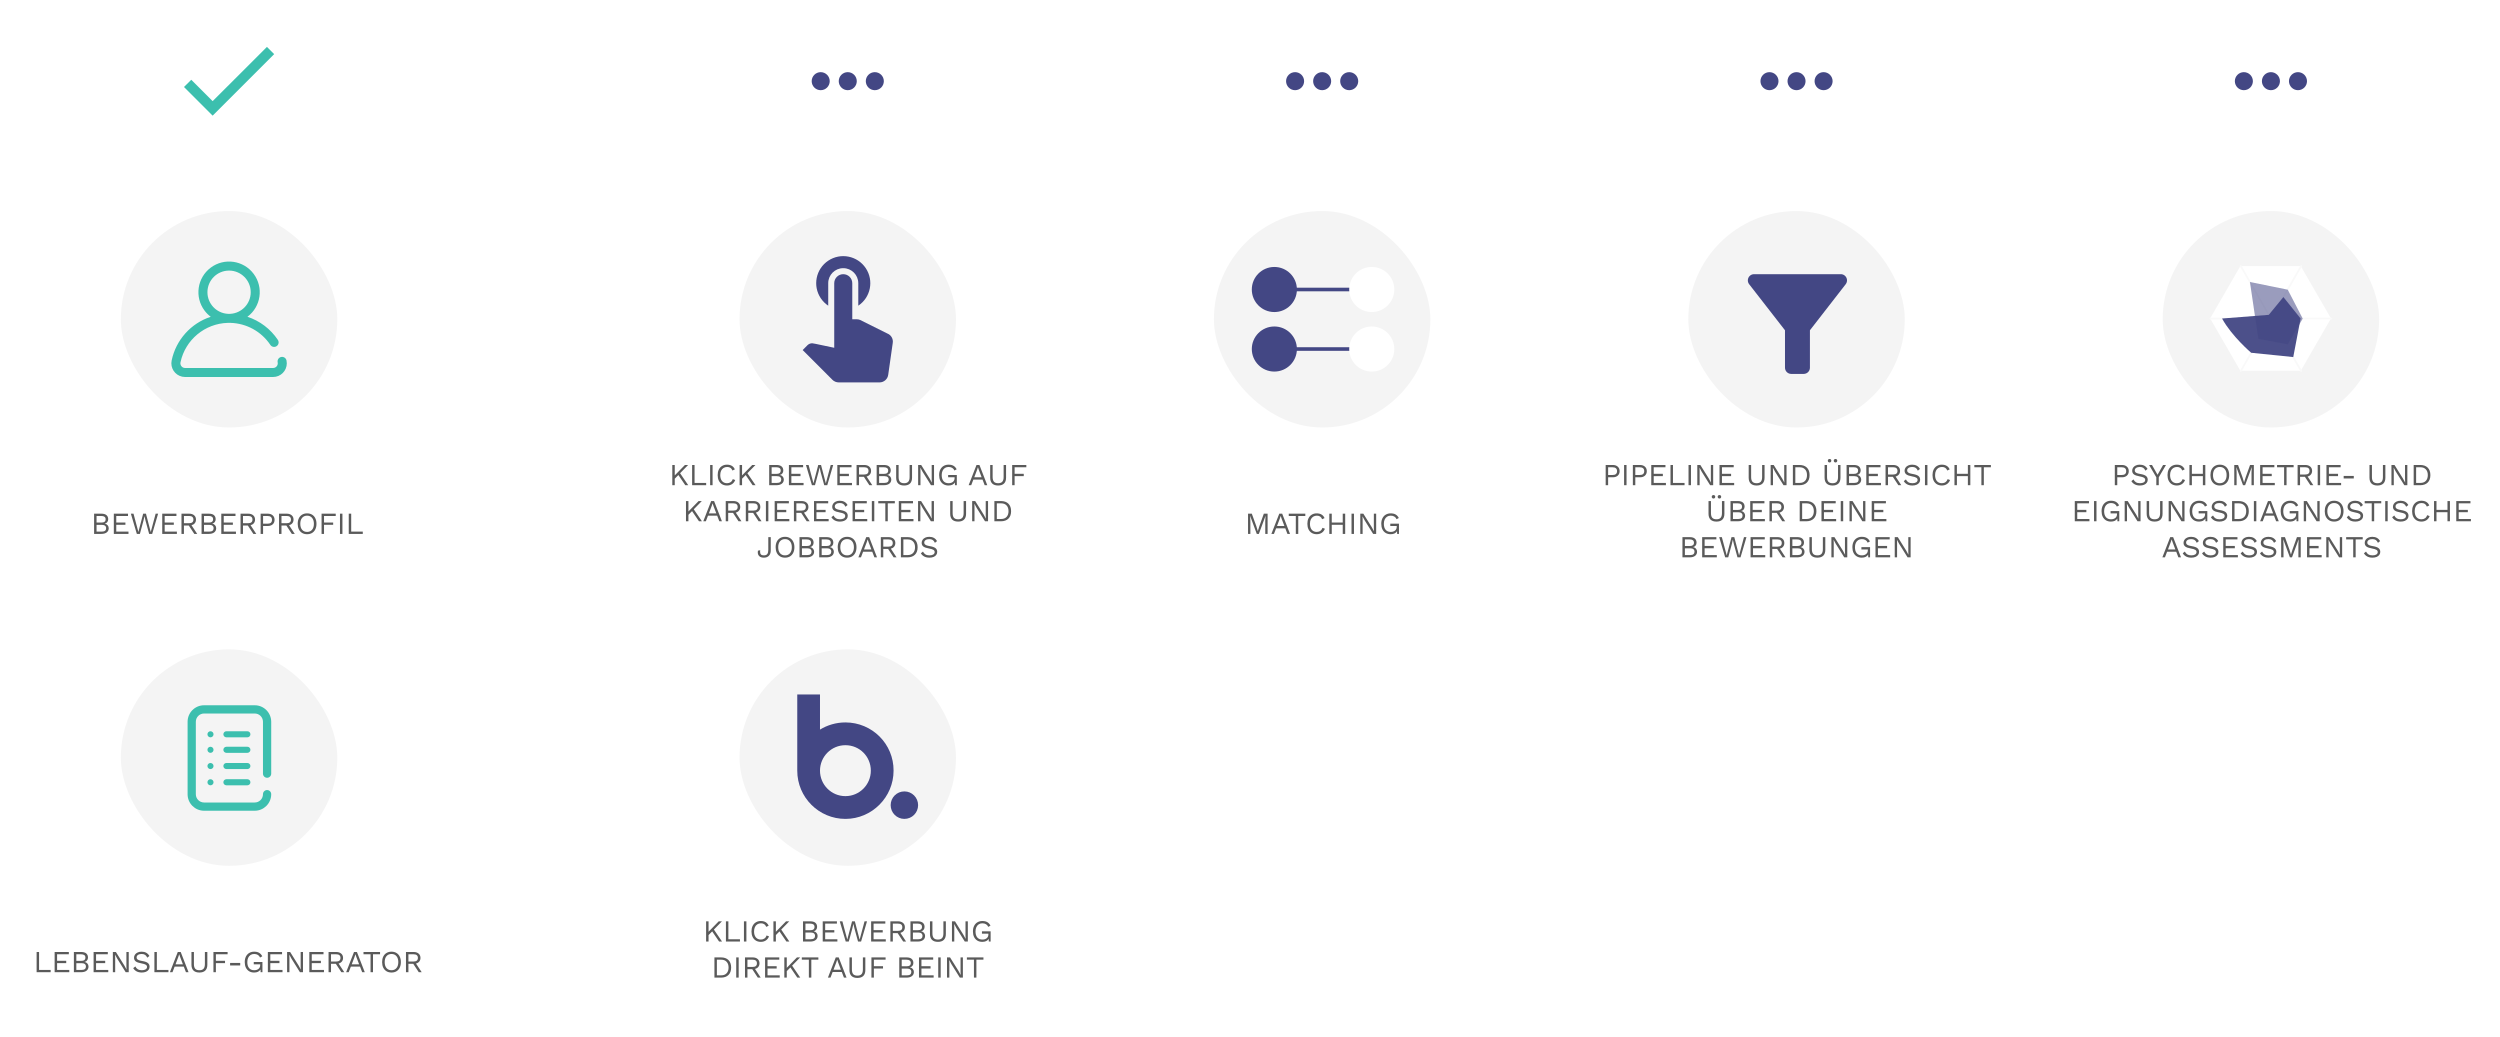 <svg width="1386" height="575" viewBox="0 0 1386 575" fill="none" xmlns="http://www.w3.org/2000/svg">
<rect x="120" y="43" width="1144" height="4" fill="white"/>
<rect x="82" width="90" height="90" rx="45" fill="white"/>
<path d="M117.89 56.074L106.036 44.221L102 48.229L117.89 64.118L152 30.01L147.99 26L117.89 56.074Z" fill="#3CBFAE"/>
<rect x="425" width="90" height="90" rx="45" fill="white"/>
<path d="M455 40C452.239 40 450 42.239 450 45C450 47.761 452.239 50 455 50C457.761 50 460 47.761 460 45C459.992 42.242 457.758 40.008 455 40ZM485 40C482.239 40 480 42.239 480 45C480 47.761 482.239 50 485 50C487.761 50 490 47.761 490 45C489.992 42.242 487.758 40.008 485 40ZM470 40C467.239 40 465 42.239 465 45C465 47.761 467.239 50 470 50C472.761 50 475 47.761 475 45C474.992 42.242 472.758 40.008 470 40Z" fill="#434784"/>
<rect x="688" width="90" height="90" rx="45" fill="white"/>
<rect x="951" width="90" height="90" rx="45" fill="white"/>
<rect x="1214" width="90" height="90" rx="45" fill="white"/>
<g filter="url(#filter0_d)">
<rect x="3" y="102" width="248" height="226" rx="12" fill="white"/>
</g>
<path opacity="0.8" d="M52.167 284.78H56.162C57.454 284.78 58.412 285.052 59.035 285.596C59.67 286.129 59.987 286.888 59.987 287.874C59.987 288.463 59.817 288.985 59.477 289.438C59.148 289.891 58.689 290.175 58.1 290.288V290.305C58.757 290.43 59.284 290.73 59.681 291.206C60.078 291.682 60.276 292.232 60.276 292.855C60.276 293.818 59.913 294.583 59.188 295.15C58.463 295.717 57.448 296 56.145 296H52.167V284.78ZM56.179 289.71C56.984 289.71 57.579 289.563 57.964 289.268C58.361 288.962 58.559 288.497 58.559 287.874C58.559 286.661 57.766 286.055 56.179 286.055H53.527V289.71H56.179ZM56.468 294.725C57.261 294.725 57.856 294.566 58.253 294.249C58.65 293.92 58.848 293.456 58.848 292.855C58.848 292.254 58.65 291.795 58.253 291.478C57.856 291.149 57.261 290.985 56.468 290.985H53.527V294.725H56.468ZM71.23 294.725V296H63.103V284.78H70.975V286.055H64.463V289.676H69.529V290.951H64.463V294.725H71.23ZM77.548 296H75.865L72.55 284.78H74.012L76.715 294.929L79.367 284.78H80.914L83.566 294.963L86.286 284.78H87.663L84.365 296H82.682L80.693 288.724L80.115 286.191H80.098L79.52 288.724L77.548 296ZM98.066 294.725V296H89.94V284.78H97.811V286.055H91.3V289.676H96.366V290.951H91.3V294.725H98.066ZM104.657 291.342H101.971V296H100.611V284.78H104.861C106.006 284.78 106.924 285.075 107.615 285.664C108.306 286.253 108.652 287.052 108.652 288.061C108.652 288.854 108.431 289.523 107.989 290.067C107.547 290.611 106.941 290.985 106.17 291.189L109.332 296H107.717L104.657 291.342ZM101.971 290.067H104.844C106.431 290.067 107.224 289.398 107.224 288.061C107.224 286.724 106.431 286.055 104.844 286.055H101.971V290.067ZM111.747 284.78H115.742C117.034 284.78 117.991 285.052 118.615 285.596C119.249 286.129 119.567 286.888 119.567 287.874C119.567 288.463 119.397 288.985 119.057 289.438C118.728 289.891 118.269 290.175 117.68 290.288V290.305C118.337 290.43 118.864 290.73 119.261 291.206C119.657 291.682 119.856 292.232 119.856 292.855C119.856 293.818 119.493 294.583 118.768 295.15C118.042 295.717 117.028 296 115.725 296H111.747V284.78ZM115.759 289.71C116.563 289.71 117.158 289.563 117.544 289.268C117.94 288.962 118.139 288.497 118.139 287.874C118.139 286.661 117.345 286.055 115.759 286.055H113.107V289.71H115.759ZM116.048 294.725C116.841 294.725 117.436 294.566 117.833 294.249C118.229 293.92 118.428 293.456 118.428 292.855C118.428 292.254 118.229 291.795 117.833 291.478C117.436 291.149 116.841 290.985 116.048 290.985H113.107V294.725H116.048ZM130.809 294.725V296H122.683V284.78H130.554V286.055H124.043V289.676H129.109V290.951H124.043V294.725H130.809ZM137.4 291.342H134.714V296H133.354V284.78H137.604C138.749 284.78 139.667 285.075 140.358 285.664C141.049 286.253 141.395 287.052 141.395 288.061C141.395 288.854 141.174 289.523 140.732 290.067C140.29 290.611 139.684 290.985 138.913 291.189L142.075 296H140.46L137.4 291.342ZM134.714 290.067H137.587C139.174 290.067 139.967 289.398 139.967 288.061C139.967 286.724 139.174 286.055 137.587 286.055H134.714V290.067ZM148.451 284.78C149.584 284.78 150.496 285.092 151.188 285.715C151.879 286.327 152.225 287.154 152.225 288.197C152.225 289.24 151.879 290.073 151.188 290.696C150.496 291.308 149.584 291.614 148.451 291.614H145.85V296H144.49V284.78H148.451ZM148.247 290.339C149.119 290.339 149.76 290.163 150.168 289.812C150.587 289.449 150.797 288.911 150.797 288.197C150.797 287.483 150.587 286.95 150.168 286.599C149.76 286.236 149.119 286.055 148.247 286.055H145.85V290.339H148.247ZM158.742 291.342H156.056V296H154.696V284.78H158.946C160.09 284.78 161.008 285.075 161.7 285.664C162.391 286.253 162.737 287.052 162.737 288.061C162.737 288.854 162.516 289.523 162.074 290.067C161.632 290.611 161.025 290.985 160.255 291.189L163.417 296H161.802L158.742 291.342ZM156.056 290.067H158.929C160.515 290.067 161.309 289.398 161.309 288.061C161.309 286.724 160.515 286.055 158.929 286.055H156.056V290.067ZM170.254 284.61C171.308 284.61 172.226 284.848 173.008 285.324C173.79 285.789 174.39 286.457 174.81 287.33C175.24 288.191 175.456 289.211 175.456 290.39C175.456 291.569 175.24 292.594 174.81 293.467C174.39 294.328 173.79 294.997 173.008 295.473C172.226 295.938 171.308 296.17 170.254 296.17C169.2 296.17 168.282 295.938 167.5 295.473C166.718 294.997 166.111 294.328 165.681 293.467C165.261 292.594 165.052 291.569 165.052 290.39C165.052 289.211 165.261 288.191 165.681 287.33C166.111 286.457 166.718 285.789 167.5 285.324C168.282 284.848 169.2 284.61 170.254 284.61ZM170.254 285.885C169.086 285.885 168.163 286.287 167.483 287.092C166.814 287.885 166.48 288.985 166.48 290.39C166.48 291.795 166.814 292.9 167.483 293.705C168.163 294.498 169.086 294.895 170.254 294.895C171.421 294.895 172.339 294.498 173.008 293.705C173.688 292.9 174.028 291.795 174.028 290.39C174.028 288.985 173.688 287.885 173.008 287.092C172.339 286.287 171.421 285.885 170.254 285.885ZM179.639 286.055V289.676H184.705V290.951H179.639V296H178.279V284.78H186.133V286.055H179.639ZM189.844 296H188.484V284.78H189.844V296ZM201.131 294.725V296H193.345V284.78H194.705V294.725H201.131Z" fill="#313131"/>
<rect x="67" y="117" width="120" height="120" rx="60" fill="#F4F4F4"/>
<g clip-path="url(#clip0)">
<path d="M158.837 199.846C158.555 198.494 157.231 197.627 155.879 197.908C154.527 198.19 153.66 199.514 153.941 200.866C154.105 201.639 153.911 202.444 153.412 203.057C152.926 203.663 152.19 204.013 151.413 204.008H102.59C101.814 204.013 101.077 203.663 100.592 203.057C100.093 202.444 99.898 201.639 100.063 200.866C102.716 188.38 113.579 179.338 126.339 178.996C126.56 179.005 126.781 179.009 127.003 179.009C127.225 179.009 127.447 179.005 127.668 178.996C136.617 179.208 144.902 183.762 149.877 191.202C150.635 192.357 152.185 192.678 153.339 191.92C154.494 191.162 154.815 189.612 154.057 188.458C154.049 188.445 154.04 188.432 154.031 188.419C149.998 182.392 144.066 177.887 137.178 175.619C144.7 170 146.242 159.348 140.623 151.826C135.003 144.305 124.351 142.763 116.83 148.382C109.308 154.001 107.766 164.654 113.385 172.175C114.362 173.482 115.522 174.642 116.83 175.619C105.8 179.247 97.543 188.482 95.165 199.846C94.3 203.95 96.926 207.978 101.03 208.843C101.543 208.951 102.066 209.006 102.59 209.006H151.413C155.607 209.002 159.004 205.599 159 201.404C158.999 200.881 158.945 200.359 158.837 199.846ZM115.001 162.009C115.002 155.382 120.374 150.01 127.001 150.011C133.628 150.011 139 155.383 139 162.01C139 168.401 133.991 173.67 127.609 173.994H127.001H126.395C120.015 173.664 115.009 168.398 115.001 162.009Z" fill="#3CBFAE"/>
</g>
<g filter="url(#filter1_d)">
<rect x="346" y="102" width="248" height="226" rx="12" fill="white"/>
</g>
<g filter="url(#filter2_d)">
<rect x="609" y="102" width="248" height="226" rx="12" fill="white"/>
</g>
<g filter="url(#filter3_d)">
<rect x="872" y="102" width="248" height="226" rx="12" fill="white"/>
</g>
<g filter="url(#filter4_d)">
<rect x="1135" y="102" width="248" height="226" rx="12" fill="white"/>
</g>
<g filter="url(#filter5_d)">
<rect x="3" y="345" width="248" height="226" rx="12" fill="white"/>
</g>
<g filter="url(#filter6_d)">
<rect x="346" y="345" width="248" height="226" rx="12" fill="white"/>
</g>
<rect x="410" y="117" width="120" height="120" rx="60" fill="#F4F4F4"/>
<path d="M459.167 169.474V157.007C459.167 152.404 462.898 148.673 467.501 148.673C472.103 148.673 475.834 152.404 475.834 157.007V169.474C482.722 164.871 484.575 155.556 479.973 148.668C475.37 141.78 466.055 139.927 459.167 144.53C452.279 149.132 450.426 158.447 455.028 165.335C456.123 166.973 457.529 168.379 459.167 169.474ZM491.967 184.907L476.833 177.374C476.263 177.134 475.651 177.009 475.033 177.007H472.5V157.007C472.5 154.245 470.261 152.007 467.5 152.007C464.739 152.007 462.5 154.245 462.5 157.007V192.807C450.5 190.274 450.7 190.307 450.267 190.307C449.278 190.31 448.331 190.705 447.634 191.407L445 194.074L461.467 210.54C462.405 211.476 463.675 212.003 465 212.007H487.633C490.08 211.997 492.137 210.168 492.433 207.74L494.933 190.173C495.316 187.936 494.078 185.738 491.967 184.907Z" fill="#434784"/>
<rect x="673" y="117" width="120" height="120" rx="60" fill="#F4F4F4"/>
<path d="M755.5 159.5H714.5V161.5H755.5V159.5Z" fill="#434784"/>
<path d="M706.5 173C713.404 173 719 167.404 719 160.5C719 153.596 713.404 148 706.5 148C699.596 148 694 153.596 694 160.5C694 167.404 699.596 173 706.5 173Z" fill="#434784"/>
<path d="M755.5 192.5H714.5V194.5H755.5V192.5Z" fill="#434784"/>
<path d="M706.5 206C713.404 206 719 200.404 719 193.5C719 186.596 713.404 181 706.5 181C699.596 181 694 186.596 694 193.5C694 200.404 699.596 206 706.5 206Z" fill="#434784"/>
<path d="M760.5 173C767.404 173 773 167.404 773 160.5C773 153.596 767.404 148 760.5 148C753.596 148 748 153.596 748 160.5C748 167.404 753.596 173 760.5 173Z" fill="white"/>
<path d="M760.5 206C767.404 206 773 200.404 773 193.5C773 186.596 767.404 181 760.5 181C753.596 181 748 186.596 748 193.5C748 200.404 753.596 206 760.5 206Z" fill="white"/>
<rect x="936" y="117" width="120" height="120" rx="60" fill="#F4F4F4"/>
<path d="M969.725 157.565C976.707 166.517 989.598 183.107 989.598 183.107V203.844C989.604 205.751 991.149 207.295 993.055 207.3H999.967C1001.87 207.295 1003.42 205.75 1003.42 203.844V183.106C1003.42 183.106 1016.28 166.516 1023.26 157.565C1024.43 156.061 1024.16 153.894 1022.65 152.725C1022.05 152.254 1021.3 151.999 1020.53 152H972.455C970.551 151.996 969.004 153.538 969 155.443C968.999 156.211 969.254 156.958 969.725 157.565Z" fill="#434784"/>
<rect x="1199" y="117" width="120" height="120" rx="60" fill="#F4F4F4"/>
<path d="M1275.55 147.529L1292.3 176.529L1275.55 205.529H1242.05L1225.3 176.529L1242.05 147.529H1275.55Z" fill="white"/>
<path d="M1275.78 147.5L1242.28 205.7" stroke="#F9F9F9" stroke-linecap="round"/>
<path d="M1292.47 176.582L1280.44 176.585L1225.5 176.598" fill="#F9F9F9"/>
<path d="M1292.47 176.582L1280.44 176.585L1225.5 176.598" stroke="#F9F9F9" stroke-linecap="round"/>
<path d="M1275.78 205.7L1242.28 147.5" stroke="#F9F9F9" stroke-linecap="round"/>
<path opacity="0.948" d="M1231.91 176.58C1237.26 186.39 1248.06 195.58 1248.06 195.58L1271.38 197.957L1275.46 176.583L1265.91 164.683L1257.81 174.548L1231.91 176.58Z" fill="#434784"/>
<path opacity="0.532" d="M1247.36 156.332L1268.33 160.609L1276.63 176.632L1268.33 190.925L1252.02 187.871L1247.36 156.332Z" fill="#434784"/>
<rect x="67" y="360" width="120" height="120" rx="60" fill="#F4F4F4"/>
<path d="M148.076 431.2C149.336 431.199 150.357 430.18 150.36 428.92V400.138C150.354 395.094 146.266 391.006 141.222 391H113.136C108.092 391.007 104.006 395.094 104 400.138V440.338C104.006 445.382 108.092 449.469 113.136 449.476H141.222C146.266 449.47 150.354 445.383 150.36 440.338C150.386 439.076 149.385 438.032 148.123 438.006C146.862 437.979 145.817 438.981 145.791 440.242C145.79 440.274 145.79 440.306 145.791 440.338C145.789 442.86 143.744 444.905 141.222 444.907H113.136C110.614 444.904 108.571 442.86 108.569 440.338V400.138C108.571 397.616 110.616 395.571 113.138 395.569H141.222C143.744 395.571 145.789 397.616 145.791 400.138V428.92C145.794 430.18 146.816 431.2 148.076 431.2Z" fill="#3CBFAE"/>
<path d="M137.146 405.4H125.522C124.59 405.4 123.834 406.157 123.835 407.089C123.835 408.02 124.59 408.776 125.522 408.776H137.146C138.078 408.776 138.834 408.02 138.834 407.088C138.834 406.156 138.078 405.4 137.146 405.4Z" fill="#3CBFAE"/>
<path d="M118.381 407.09C118.381 408.023 117.624 408.78 116.691 408.78C115.758 408.78 115.001 408.023 115.001 407.09C115.001 406.157 115.758 405.4 116.691 405.4C117.624 405.4 118.381 406.157 118.381 407.09Z" fill="#3CBFAE"/>
<path d="M125.526 414C124.594 413.998 123.837 414.751 123.835 415.683C123.833 416.615 124.586 417.372 125.518 417.374H137.144C138.076 417.376 138.833 416.623 138.835 415.691C138.837 414.759 138.084 414.002 137.152 414H125.526Z" fill="#3CBFAE"/>
<path d="M118.382 415.69C118.382 416.623 117.625 417.38 116.692 417.38C115.759 417.38 115.002 416.623 115.002 415.69C115.002 414.757 115.759 414 116.692 414C117.625 414 118.382 414.757 118.382 415.69Z" fill="#3CBFAE"/>
<path d="M125.525 423.002C124.593 423 123.836 423.753 123.834 424.685C123.832 425.617 124.585 426.374 125.517 426.376H137.143C138.075 426.378 138.832 425.625 138.834 424.693C138.836 423.761 138.083 423.004 137.151 423.002H125.525Z" fill="#3CBFAE"/>
<path d="M118.381 424.69C118.381 425.623 117.624 426.38 116.691 426.38C115.758 426.38 115.001 425.623 115.001 424.69C115.001 423.757 115.758 423 116.691 423C117.624 423 118.381 423.757 118.381 424.69Z" fill="#3CBFAE"/>
<path d="M125.525 432.002C124.593 432 123.836 432.753 123.834 433.685C123.832 434.617 124.585 435.374 125.517 435.376H137.143C138.075 435.378 138.832 434.625 138.834 433.693C138.836 432.761 138.083 432.004 137.151 432.002H125.525Z" fill="#3CBFAE"/>
<path d="M118.381 433.69C118.381 434.623 117.624 435.38 116.691 435.38C115.758 435.38 115.001 434.623 115.001 433.69C115.001 432.757 115.758 432 116.691 432C117.624 432 118.381 432.757 118.381 433.69Z" fill="#3CBFAE"/>
<path opacity="0.8" d="M376.087 263.356L374.081 265.396V269H372.721V257.78H374.081V263.56L379.725 257.78H381.51L377.039 262.353L381.561 269H379.929L376.087 263.356ZM391.493 267.725V269H383.707V257.78H385.067V267.725H391.493ZM395.057 269H393.697V257.78H395.057V269ZM407.602 266.127C407.25 267.079 406.672 267.827 405.868 268.371C405.063 268.904 404.134 269.17 403.08 269.17C402.026 269.17 401.108 268.938 400.326 268.473C399.544 267.997 398.937 267.328 398.507 266.467C398.087 265.594 397.878 264.569 397.878 263.39C397.878 262.223 398.087 261.203 398.507 260.33C398.937 259.457 399.544 258.789 400.326 258.324C401.108 257.848 402.014 257.61 403.046 257.61C404.122 257.61 405.023 257.831 405.749 258.273C406.485 258.715 407.035 259.367 407.398 260.228L406.055 260.857C405.805 260.2 405.443 259.707 404.967 259.378C404.491 259.049 403.884 258.885 403.148 258.885C402.377 258.885 401.703 259.066 401.125 259.429C400.547 259.78 400.099 260.296 399.782 260.976C399.464 261.656 399.306 262.461 399.306 263.39C399.306 264.795 399.64 265.9 400.309 266.705C400.989 267.498 401.912 267.895 403.08 267.895C403.839 267.895 404.496 267.702 405.052 267.317C405.607 266.932 406.004 266.365 406.242 265.617L407.602 266.127ZM413.408 263.356L411.402 265.396V269H410.042V257.78H411.402V263.56L417.046 257.78H418.831L414.36 262.353L418.882 269H417.25L413.408 263.356ZM426.436 257.78H430.431C431.723 257.78 432.681 258.052 433.304 258.596C433.939 259.129 434.256 259.888 434.256 260.874C434.256 261.463 434.086 261.985 433.746 262.438C433.418 262.891 432.959 263.175 432.369 263.288V263.305C433.027 263.43 433.554 263.73 433.95 264.206C434.347 264.682 434.545 265.232 434.545 265.855C434.545 266.818 434.183 267.583 433.457 268.15C432.732 268.717 431.718 269 430.414 269H426.436V257.78ZM430.448 262.71C431.253 262.71 431.848 262.563 432.233 262.268C432.63 261.962 432.828 261.497 432.828 260.874C432.828 259.661 432.035 259.055 430.448 259.055H427.796V262.71H430.448ZM430.737 267.725C431.531 267.725 432.126 267.566 432.522 267.249C432.919 266.92 433.117 266.456 433.117 265.855C433.117 265.254 432.919 264.795 432.522 264.478C432.126 264.149 431.531 263.985 430.737 263.985H427.796V267.725H430.737ZM445.499 267.725V269H437.373V257.78H445.244V259.055H438.733V262.676H443.799V263.951H438.733V267.725H445.499ZM451.818 269H450.135L446.82 257.78H448.282L450.985 267.929L453.637 257.78H455.184L457.836 267.963L460.556 257.78H461.933L458.635 269H456.952L454.963 261.724L454.385 259.191H454.368L453.79 261.724L451.818 269ZM472.336 267.725V269H464.21V257.78H472.081V259.055H465.57V262.676H470.636V263.951H465.57V267.725H472.336ZM478.926 264.342H476.24V269H474.88V257.78H479.13C480.275 257.78 481.193 258.075 481.884 258.664C482.576 259.253 482.921 260.052 482.921 261.061C482.921 261.854 482.7 262.523 482.258 263.067C481.816 263.611 481.21 263.985 480.439 264.189L483.601 269H481.986L478.926 264.342ZM476.24 263.067H479.113C480.7 263.067 481.493 262.398 481.493 261.061C481.493 259.724 480.7 259.055 479.113 259.055H476.24V263.067ZM486.016 257.78H490.011C491.303 257.78 492.261 258.052 492.884 258.596C493.519 259.129 493.836 259.888 493.836 260.874C493.836 261.463 493.666 261.985 493.326 262.438C492.997 262.891 492.538 263.175 491.949 263.288V263.305C492.606 263.43 493.133 263.73 493.53 264.206C493.927 264.682 494.125 265.232 494.125 265.855C494.125 266.818 493.762 267.583 493.037 268.15C492.312 268.717 491.297 269 489.994 269H486.016V257.78ZM490.028 262.71C490.833 262.71 491.428 262.563 491.813 262.268C492.21 261.962 492.408 261.497 492.408 260.874C492.408 259.661 491.615 259.055 490.028 259.055H487.376V262.71H490.028ZM490.317 267.725C491.11 267.725 491.705 267.566 492.102 267.249C492.499 266.92 492.697 266.456 492.697 265.855C492.697 265.254 492.499 264.795 492.102 264.478C491.705 264.149 491.11 263.985 490.317 263.985H487.376V267.725H490.317ZM505.64 264.818C505.64 266.257 505.26 267.345 504.501 268.082C503.753 268.807 502.665 269.17 501.237 269.17C499.809 269.17 498.715 268.802 497.956 268.065C497.208 267.328 496.834 266.246 496.834 264.818V257.78H498.194V264.478C498.194 265.657 498.437 266.524 498.925 267.079C499.423 267.623 500.194 267.895 501.237 267.895C502.279 267.895 503.044 267.623 503.532 267.079C504.03 266.524 504.28 265.657 504.28 264.478V257.78H505.64V264.818ZM517.824 269H516.141L511.449 261.486L510.259 259.276H510.242L510.31 261.078V269H509.018V257.78H510.701L515.376 265.26L516.583 267.504H516.6L516.532 265.702V257.78H517.824V269ZM530.461 263.339V269H529.441L529.39 267.487C529.062 268.031 528.597 268.45 527.996 268.745C527.407 269.028 526.693 269.17 525.854 269.17C524.8 269.17 523.882 268.938 523.1 268.473C522.318 267.997 521.712 267.328 521.281 266.467C520.862 265.594 520.652 264.569 520.652 263.39C520.652 262.223 520.868 261.203 521.298 260.33C521.74 259.457 522.352 258.789 523.134 258.324C523.928 257.848 524.846 257.61 525.888 257.61C526.999 257.61 527.911 257.82 528.625 258.239C529.351 258.658 529.934 259.304 530.376 260.177L529.135 260.857C528.886 260.222 528.478 259.735 527.911 259.395C527.356 259.055 526.682 258.885 525.888 258.885C525.129 258.885 524.46 259.066 523.882 259.429C523.316 259.792 522.874 260.313 522.556 260.993C522.239 261.662 522.08 262.461 522.08 263.39C522.08 264.818 522.409 265.929 523.066 266.722C523.724 267.504 524.67 267.895 525.905 267.895C526.88 267.895 527.673 267.646 528.285 267.147C528.909 266.648 529.22 265.934 529.22 265.005V264.614H525.65V263.339H530.461ZM544.714 265.889H539.631L538.441 269H537.013L541.382 257.78H542.997L547.349 269H545.904L544.714 265.889ZM544.221 264.614L542.708 260.636L542.181 259.072H542.147L541.654 260.585L540.124 264.614H544.221ZM557.765 264.818C557.765 266.257 557.385 267.345 556.626 268.082C555.878 268.807 554.79 269.17 553.362 269.17C551.934 269.17 550.84 268.802 550.081 268.065C549.333 267.328 548.959 266.246 548.959 264.818V257.78H550.319V264.478C550.319 265.657 550.563 266.524 551.05 267.079C551.549 267.623 552.319 267.895 553.362 267.895C554.405 267.895 555.17 267.623 555.657 267.079C556.156 266.524 556.405 265.657 556.405 264.478V257.78H557.765V264.818ZM562.503 259.055V262.676H567.569V263.951H562.503V269H561.143V257.78H568.997V259.055H562.503ZM383.672 283.356L381.666 285.396V289H380.306V277.78H381.666V283.56L387.31 277.78H389.095L384.624 282.353L389.146 289H387.514L383.672 283.356ZM397.599 285.889H392.516L391.326 289H389.898L394.267 277.78H395.882L400.234 289H398.789L397.599 285.889ZM397.106 284.614L395.593 280.636L395.066 279.072H395.032L394.539 280.585L393.009 284.614H397.106ZM406.391 284.342H403.705V289H402.345V277.78H406.595C407.74 277.78 408.658 278.075 409.349 278.664C410.04 279.253 410.386 280.052 410.386 281.061C410.386 281.854 410.165 282.523 409.723 283.067C409.281 283.611 408.675 283.985 407.904 284.189L411.066 289H409.451L406.391 284.342ZM403.705 283.067H406.578C408.165 283.067 408.958 282.398 408.958 281.061C408.958 279.724 408.165 279.055 406.578 279.055H403.705V283.067ZM417.527 284.342H414.841V289H413.481V277.78H417.731C418.875 277.78 419.793 278.075 420.485 278.664C421.176 279.253 421.522 280.052 421.522 281.061C421.522 281.854 421.301 282.523 420.859 283.067C420.417 283.611 419.81 283.985 419.04 284.189L422.202 289H420.587L417.527 284.342ZM414.841 283.067H417.714C419.3 283.067 420.094 282.398 420.094 281.061C420.094 279.724 419.3 279.055 417.714 279.055H414.841V283.067ZM425.976 289H424.616V277.78H425.976V289ZM437.602 287.725V289H429.476V277.78H437.347V279.055H430.836V282.676H435.902V283.951H430.836V287.725H437.602ZM444.193 284.342H441.507V289H440.147V277.78H444.397C445.542 277.78 446.46 278.075 447.151 278.664C447.843 279.253 448.188 280.052 448.188 281.061C448.188 281.854 447.967 282.523 447.525 283.067C447.083 283.611 446.477 283.985 445.706 284.189L448.868 289H447.253L444.193 284.342ZM441.507 283.067H444.38C445.967 283.067 446.76 282.398 446.76 281.061C446.76 279.724 445.967 279.055 444.38 279.055H441.507V283.067ZM459.409 287.725V289H451.283V277.78H459.154V279.055H452.643V282.676H457.709V283.951H452.643V287.725H459.409ZM465.558 277.61C467.564 277.61 469.009 278.403 469.893 279.99L468.72 280.942C468.38 280.194 467.972 279.667 467.496 279.361C467.031 279.044 466.391 278.885 465.575 278.885C464.713 278.885 464.033 279.066 463.535 279.429C463.047 279.78 462.804 280.234 462.804 280.789C462.804 281.152 462.9 281.452 463.093 281.69C463.285 281.928 463.603 282.138 464.045 282.319C464.498 282.489 465.121 282.642 465.915 282.778C467.399 283.027 468.448 283.401 469.06 283.9C469.683 284.399 469.995 285.09 469.995 285.974C469.995 286.609 469.813 287.17 469.451 287.657C469.099 288.133 468.595 288.507 467.938 288.779C467.28 289.04 466.521 289.17 465.66 289.17C464.526 289.17 463.557 288.949 462.753 288.507C461.959 288.065 461.353 287.476 460.934 286.739L462.107 285.787C462.413 286.456 462.86 286.977 463.45 287.351C464.05 287.714 464.798 287.895 465.694 287.895C466.578 287.895 467.28 287.736 467.802 287.419C468.323 287.09 468.584 286.631 468.584 286.042C468.584 285.543 468.357 285.147 467.904 284.852C467.45 284.557 466.646 284.308 465.49 284.104C463.994 283.843 462.934 283.469 462.311 282.982C461.687 282.495 461.376 281.815 461.376 280.942C461.376 280.341 461.546 279.786 461.886 279.276C462.226 278.766 462.713 278.364 463.348 278.069C463.982 277.763 464.719 277.61 465.558 277.61ZM480.8 287.725V289H472.674V277.78H480.545V279.055H474.034V282.676H479.1V283.951H474.034V287.725H480.8ZM484.705 289H483.345V277.78H484.705V289ZM496.093 279.055H492.183V289H490.823V279.055H486.913V277.78H496.093V279.055ZM506.421 287.725V289H498.295V277.78H506.166V279.055H499.655V282.676H504.721V283.951H499.655V287.725H506.421ZM517.772 289H516.089L511.397 281.486L510.207 279.276H510.19L510.258 281.078V289H508.966V277.78H510.649L515.324 285.26L516.531 287.504H516.548L516.48 285.702V277.78H517.772V289ZM535.591 284.818C535.591 286.257 535.212 287.345 534.452 288.082C533.704 288.807 532.616 289.17 531.188 289.17C529.76 289.17 528.667 288.802 527.907 288.065C527.159 287.328 526.785 286.246 526.785 284.818V277.78H528.145V284.478C528.145 285.657 528.389 286.524 528.876 287.079C529.375 287.623 530.146 287.895 531.188 287.895C532.231 287.895 532.996 287.623 533.483 287.079C533.982 286.524 534.231 285.657 534.231 284.478V277.78H535.591V284.818ZM547.776 289H546.093L541.401 281.486L540.211 279.276H540.194L540.262 281.078V289H538.97V277.78H540.653L545.328 285.26L546.535 287.504H546.552L546.484 285.702V277.78H547.776V289ZM554.905 277.78C556.673 277.78 558.056 278.267 559.053 279.242C560.05 280.217 560.549 281.599 560.549 283.39C560.549 285.181 560.05 286.563 559.053 287.538C558.056 288.513 556.673 289 554.905 289H551.284V277.78H554.905ZM555.041 287.725C556.322 287.725 557.319 287.345 558.033 286.586C558.758 285.815 559.121 284.75 559.121 283.39C559.121 282.03 558.758 280.97 558.033 280.211C557.319 279.44 556.322 279.055 555.041 279.055H552.644V287.725H555.041ZM427.303 305.158C427.303 306.416 426.963 307.402 426.283 308.116C425.614 308.819 424.685 309.17 423.495 309.17C422.418 309.17 421.585 308.909 420.996 308.388C420.406 307.855 420.112 307.124 420.112 306.195C420.112 305.866 420.14 305.566 420.197 305.294L421.455 305.039C421.409 305.424 421.387 305.696 421.387 305.855C421.387 306.546 421.551 307.062 421.88 307.402C422.208 307.731 422.73 307.895 423.444 307.895C424.373 307.895 425.019 307.646 425.382 307.147C425.756 306.648 425.943 305.872 425.943 304.818V297.78H427.303V305.158ZM435.215 297.61C436.269 297.61 437.187 297.848 437.969 298.324C438.751 298.789 439.351 299.457 439.771 300.33C440.201 301.191 440.417 302.211 440.417 303.39C440.417 304.569 440.201 305.594 439.771 306.467C439.351 307.328 438.751 307.997 437.969 308.473C437.187 308.938 436.269 309.17 435.215 309.17C434.161 309.17 433.243 308.938 432.461 308.473C431.679 307.997 431.072 307.328 430.642 306.467C430.222 305.594 430.013 304.569 430.013 303.39C430.013 302.211 430.222 301.191 430.642 300.33C431.072 299.457 431.679 298.789 432.461 298.324C433.243 297.848 434.161 297.61 435.215 297.61ZM435.215 298.885C434.047 298.885 433.124 299.287 432.444 300.092C431.775 300.885 431.441 301.985 431.441 303.39C431.441 304.795 431.775 305.9 432.444 306.705C433.124 307.498 434.047 307.895 435.215 307.895C436.382 307.895 437.3 307.498 437.969 306.705C438.649 305.9 438.989 304.795 438.989 303.39C438.989 301.985 438.649 300.885 437.969 300.092C437.3 299.287 436.382 298.885 435.215 298.885ZM443.239 297.78H447.234C448.526 297.78 449.484 298.052 450.107 298.596C450.742 299.129 451.059 299.888 451.059 300.874C451.059 301.463 450.889 301.985 450.549 302.438C450.221 302.891 449.762 303.175 449.172 303.288V303.305C449.83 303.43 450.357 303.73 450.753 304.206C451.15 304.682 451.348 305.232 451.348 305.855C451.348 306.818 450.986 307.583 450.26 308.15C449.535 308.717 448.521 309 447.217 309H443.239V297.78ZM447.251 302.71C448.056 302.71 448.651 302.563 449.036 302.268C449.433 301.962 449.631 301.497 449.631 300.874C449.631 299.661 448.838 299.055 447.251 299.055H444.599V302.71H447.251ZM447.54 307.725C448.334 307.725 448.929 307.566 449.325 307.249C449.722 306.92 449.92 306.456 449.92 305.855C449.92 305.254 449.722 304.795 449.325 304.478C448.929 304.149 448.334 303.985 447.54 303.985H444.599V307.725H447.54ZM454.176 297.78H458.171C459.463 297.78 460.421 298.052 461.044 298.596C461.679 299.129 461.996 299.888 461.996 300.874C461.996 301.463 461.826 301.985 461.486 302.438C461.157 302.891 460.698 303.175 460.109 303.288V303.305C460.766 303.43 461.293 303.73 461.69 304.206C462.087 304.682 462.285 305.232 462.285 305.855C462.285 306.818 461.922 307.583 461.197 308.15C460.472 308.717 459.457 309 458.154 309H454.176V297.78ZM458.188 302.71C458.993 302.71 459.588 302.563 459.973 302.268C460.37 301.962 460.568 301.497 460.568 300.874C460.568 299.661 459.775 299.055 458.188 299.055H455.536V302.71H458.188ZM458.477 307.725C459.27 307.725 459.865 307.566 460.262 307.249C460.659 306.92 460.857 306.456 460.857 305.855C460.857 305.254 460.659 304.795 460.262 304.478C459.865 304.149 459.27 303.985 458.477 303.985H455.536V307.725H458.477ZM469.634 297.61C470.688 297.61 471.606 297.848 472.388 298.324C473.17 298.789 473.771 299.457 474.19 300.33C474.621 301.191 474.836 302.211 474.836 303.39C474.836 304.569 474.621 305.594 474.19 306.467C473.771 307.328 473.17 307.997 472.388 308.473C471.606 308.938 470.688 309.17 469.634 309.17C468.58 309.17 467.662 308.938 466.88 308.473C466.098 307.997 465.492 307.328 465.061 306.467C464.642 305.594 464.432 304.569 464.432 303.39C464.432 302.211 464.642 301.191 465.061 300.33C465.492 299.457 466.098 298.789 466.88 298.324C467.662 297.848 468.58 297.61 469.634 297.61ZM469.634 298.885C468.467 298.885 467.543 299.287 466.863 300.092C466.195 300.885 465.86 301.985 465.86 303.39C465.86 304.795 466.195 305.9 466.863 306.705C467.543 307.498 468.467 307.895 469.634 307.895C470.802 307.895 471.72 307.498 472.388 306.705C473.068 305.9 473.408 304.795 473.408 303.39C473.408 301.985 473.068 300.885 472.388 300.092C471.72 299.287 470.802 298.885 469.634 298.885ZM483.584 305.889H478.501L477.311 309H475.883L480.252 297.78H481.867L486.219 309H484.774L483.584 305.889ZM483.091 304.614L481.578 300.636L481.051 299.072H481.017L480.524 300.585L478.994 304.614H483.091ZM492.376 304.342H489.69V309H488.33V297.78H492.58C493.725 297.78 494.643 298.075 495.334 298.664C496.025 299.253 496.371 300.052 496.371 301.061C496.371 301.854 496.15 302.523 495.708 303.067C495.266 303.611 494.66 303.985 493.889 304.189L497.051 309H495.436L492.376 304.342ZM489.69 303.067H492.563C494.15 303.067 494.943 302.398 494.943 301.061C494.943 299.724 494.15 299.055 492.563 299.055H489.69V303.067ZM503.087 297.78C504.855 297.78 506.237 298.267 507.235 299.242C508.232 300.217 508.731 301.599 508.731 303.39C508.731 305.181 508.232 306.563 507.235 307.538C506.237 308.513 504.855 309 503.087 309H499.466V297.78H503.087ZM503.223 307.725C504.503 307.725 505.501 307.345 506.215 306.586C506.94 305.815 507.303 304.75 507.303 303.39C507.303 302.03 506.94 300.97 506.215 300.211C505.501 299.44 504.503 299.055 503.223 299.055H500.826V307.725H503.223ZM515.152 297.61C517.158 297.61 518.603 298.403 519.487 299.99L518.314 300.942C517.974 300.194 517.566 299.667 517.09 299.361C516.625 299.044 515.985 298.885 515.169 298.885C514.307 298.885 513.627 299.066 513.129 299.429C512.641 299.78 512.398 300.234 512.398 300.789C512.398 301.152 512.494 301.452 512.687 301.69C512.879 301.928 513.197 302.138 513.639 302.319C514.092 302.489 514.715 302.642 515.509 302.778C516.993 303.027 518.042 303.401 518.654 303.9C519.277 304.399 519.589 305.09 519.589 305.974C519.589 306.609 519.407 307.17 519.045 307.657C518.693 308.133 518.189 308.507 517.532 308.779C516.874 309.04 516.115 309.17 515.254 309.17C514.12 309.17 513.151 308.949 512.347 308.507C511.553 308.065 510.947 307.476 510.528 306.739L511.701 305.787C512.007 306.456 512.454 306.977 513.044 307.351C513.644 307.714 514.392 307.895 515.288 307.895C516.172 307.895 516.874 307.736 517.396 307.419C517.917 307.09 518.178 306.631 518.178 306.042C518.178 305.543 517.951 305.147 517.498 304.852C517.044 304.557 516.24 304.308 515.084 304.104C513.588 303.843 512.528 303.469 511.905 302.982C511.281 302.495 510.97 301.815 510.97 300.942C510.97 300.341 511.14 299.786 511.48 299.276C511.82 298.766 512.307 298.364 512.942 298.069C513.576 297.763 514.313 297.61 515.152 297.61Z" fill="#313131"/>
<path opacity="0.8" d="M702.758 296H701.466V288.945L701.619 285.987H701.602L697.913 296H696.757L693.068 285.987H693.051L693.204 288.945V296H691.912V284.78H694.003L696.468 291.597L697.318 294.402H697.352L698.219 291.614L700.667 284.78H702.758V296ZM712.559 292.889H707.476L706.286 296H704.858L709.227 284.78H710.842L715.194 296H713.749L712.559 292.889ZM712.066 291.614L710.553 287.636L710.026 286.072H709.992L709.499 287.585L707.969 291.614H712.066ZM723.665 286.055H719.755V296H718.395V286.055H714.485V284.78H723.665V286.055ZM734.529 293.127C734.178 294.079 733.6 294.827 732.795 295.371C731.99 295.904 731.061 296.17 730.007 296.17C728.953 296.17 728.035 295.938 727.253 295.473C726.471 294.997 725.865 294.328 725.434 293.467C725.015 292.594 724.805 291.569 724.805 290.39C724.805 289.223 725.015 288.203 725.434 287.33C725.865 286.457 726.471 285.789 727.253 285.324C728.035 284.848 728.942 284.61 729.973 284.61C731.05 284.61 731.951 284.831 732.676 285.273C733.413 285.715 733.962 286.367 734.325 287.228L732.982 287.857C732.733 287.2 732.37 286.707 731.894 286.378C731.418 286.049 730.812 285.885 730.075 285.885C729.304 285.885 728.63 286.066 728.052 286.429C727.474 286.78 727.026 287.296 726.709 287.976C726.392 288.656 726.233 289.461 726.233 290.39C726.233 291.795 726.567 292.9 727.236 293.705C727.916 294.498 728.84 294.895 730.007 294.895C730.766 294.895 731.424 294.702 731.979 294.317C732.534 293.932 732.931 293.365 733.169 292.617L734.529 293.127ZM745.775 284.78V296H744.415V290.951H738.329V296H736.969V284.78H738.329V289.676H744.415V284.78H745.775ZM750.644 296H749.284V284.78H750.644V296ZM762.95 296H761.267L756.575 288.486L755.385 286.276H755.368L755.436 288.078V296H754.144V284.78H755.827L760.502 292.26L761.709 294.504H761.726L761.658 292.702V284.78H762.95V296ZM775.587 290.339V296H774.567L774.516 294.487C774.188 295.031 773.723 295.45 773.122 295.745C772.533 296.028 771.819 296.17 770.98 296.17C769.926 296.17 769.008 295.938 768.226 295.473C767.444 294.997 766.838 294.328 766.407 293.467C765.988 292.594 765.778 291.569 765.778 290.39C765.778 289.223 765.994 288.203 766.424 287.33C766.866 286.457 767.478 285.789 768.26 285.324C769.054 284.848 769.972 284.61 771.014 284.61C772.125 284.61 773.037 284.82 773.751 285.239C774.477 285.658 775.06 286.304 775.502 287.177L774.261 287.857C774.012 287.222 773.604 286.735 773.037 286.395C772.482 286.055 771.808 285.885 771.014 285.885C770.255 285.885 769.586 286.066 769.008 286.429C768.442 286.792 768 287.313 767.682 287.993C767.365 288.662 767.206 289.461 767.206 290.39C767.206 291.818 767.535 292.929 768.192 293.722C768.85 294.504 769.796 294.895 771.031 294.895C772.006 294.895 772.799 294.646 773.411 294.147C774.035 293.648 774.346 292.934 774.346 292.005V291.614H770.776V290.339H775.587Z" fill="#313131"/>
<path opacity="0.8" d="M894.146 257.78C895.28 257.78 896.192 258.092 896.883 258.715C897.575 259.327 897.92 260.154 897.92 261.197C897.92 262.24 897.575 263.073 896.883 263.696C896.192 264.308 895.28 264.614 894.146 264.614H891.545V269H890.185V257.78H894.146ZM893.942 263.339C894.815 263.339 895.455 263.163 895.863 262.812C896.283 262.449 896.492 261.911 896.492 261.197C896.492 260.483 896.283 259.95 895.863 259.599C895.455 259.236 894.815 259.055 893.942 259.055H891.545V263.339H893.942ZM901.751 269H900.391V257.78H901.751V269ZM909.213 257.78C910.346 257.78 911.258 258.092 911.95 258.715C912.641 259.327 912.987 260.154 912.987 261.197C912.987 262.24 912.641 263.073 911.95 263.696C911.258 264.308 910.346 264.614 909.213 264.614H906.612V269H905.252V257.78H909.213ZM909.009 263.339C909.881 263.339 910.522 263.163 910.93 262.812C911.349 262.449 911.559 261.911 911.559 261.197C911.559 260.483 911.349 259.95 910.93 259.599C910.522 259.236 909.881 259.055 909.009 259.055H906.612V263.339H909.009ZM923.584 267.725V269H915.458V257.78H923.329V259.055H916.818V262.676H921.884V263.951H916.818V267.725H923.584ZM933.915 267.725V269H926.129V257.78H927.489V267.725H933.915ZM937.479 269H936.119V257.78H937.479V269ZM949.785 269H948.102L943.41 261.486L942.22 259.276H942.203L942.271 261.078V269H940.979V257.78H942.662L947.337 265.26L948.544 267.504H948.561L948.493 265.702V257.78H949.785V269ZM961.419 267.725V269H953.293V257.78H961.164V259.055H954.653V262.676H959.719V263.951H954.653V267.725H961.419ZM978.275 264.818C978.275 266.257 977.895 267.345 977.136 268.082C976.388 268.807 975.3 269.17 973.872 269.17C972.444 269.17 971.35 268.802 970.591 268.065C969.843 267.328 969.469 266.246 969.469 264.818V257.78H970.829V264.478C970.829 265.657 971.073 266.524 971.56 267.079C972.059 267.623 972.829 267.895 973.872 267.895C974.915 267.895 975.68 267.623 976.167 267.079C976.666 266.524 976.915 265.657 976.915 264.478V257.78H978.275V264.818ZM990.459 269H988.776L984.084 261.486L982.894 259.276H982.877L982.945 261.078V269H981.653V257.78H983.336L988.011 265.26L989.218 267.504H989.235L989.167 265.702V257.78H990.459V269ZM997.589 257.78C999.357 257.78 1000.74 258.267 1001.74 259.242C1002.73 260.217 1003.23 261.599 1003.23 263.39C1003.23 265.181 1002.73 266.563 1001.74 267.538C1000.74 268.513 999.357 269 997.589 269H993.968V257.78H997.589ZM997.725 267.725C999.006 267.725 1000 267.345 1000.72 266.586C1001.44 265.815 1001.8 264.75 1001.8 263.39C1001.8 262.03 1001.44 260.97 1000.72 260.211C1000 259.44 999.006 259.055 997.725 259.055H995.328V267.725H997.725ZM1020.36 264.818C1020.36 266.257 1019.98 267.345 1019.22 268.082C1018.47 268.807 1017.39 269.17 1015.96 269.17C1014.53 269.17 1013.44 268.802 1012.68 268.065C1011.93 267.328 1011.55 266.246 1011.55 264.818V257.78H1012.91V264.478C1012.91 265.657 1013.16 266.524 1013.65 267.079C1014.14 267.623 1014.92 267.895 1015.96 267.895C1017 267.895 1017.77 267.623 1018.25 267.079C1018.75 266.524 1019 265.657 1019 264.478V257.78H1020.36V264.818ZM1014.31 254.448C1014.6 254.448 1014.84 254.539 1015.01 254.72C1015.19 254.89 1015.28 255.122 1015.28 255.417C1015.28 255.7 1015.19 255.933 1015.01 256.114C1014.84 256.295 1014.6 256.386 1014.31 256.386C1014.03 256.386 1013.79 256.295 1013.61 256.114C1013.43 255.933 1013.34 255.7 1013.34 255.417C1013.34 255.122 1013.43 254.89 1013.61 254.72C1013.79 254.539 1014.03 254.448 1014.31 254.448ZM1017.61 254.448C1017.9 254.448 1018.13 254.539 1018.3 254.72C1018.49 254.89 1018.58 255.122 1018.58 255.417C1018.58 255.7 1018.49 255.933 1018.3 256.114C1018.13 256.295 1017.9 256.386 1017.61 256.386C1017.32 256.386 1017.09 256.295 1016.91 256.114C1016.73 255.933 1016.64 255.7 1016.64 255.417C1016.64 255.122 1016.73 254.89 1016.91 254.72C1017.09 254.539 1017.32 254.448 1017.61 254.448ZM1023.74 257.78H1027.73C1029.03 257.78 1029.98 258.052 1030.61 258.596C1031.24 259.129 1031.56 259.888 1031.56 260.874C1031.56 261.463 1031.39 261.985 1031.05 262.438C1030.72 262.891 1030.26 263.175 1029.67 263.288V263.305C1030.33 263.43 1030.86 263.73 1031.25 264.206C1031.65 264.682 1031.85 265.232 1031.85 265.855C1031.85 266.818 1031.49 267.583 1030.76 268.15C1030.03 268.717 1029.02 269 1027.72 269H1023.74V257.78ZM1027.75 262.71C1028.56 262.71 1029.15 262.563 1029.54 262.268C1029.93 261.962 1030.13 261.497 1030.13 260.874C1030.13 259.661 1029.34 259.055 1027.75 259.055H1025.1V262.71H1027.75ZM1028.04 267.725C1028.83 267.725 1029.43 267.566 1029.83 267.249C1030.22 266.92 1030.42 266.456 1030.42 265.855C1030.42 265.254 1030.22 264.795 1029.83 264.478C1029.43 264.149 1028.83 263.985 1028.04 263.985H1025.1V267.725H1028.04ZM1042.8 267.725V269H1034.68V257.78H1042.55V259.055H1036.04V262.676H1041.1V263.951H1036.04V267.725H1042.8ZM1049.39 264.342H1046.71V269H1045.35V257.78H1049.6C1050.74 257.78 1051.66 258.075 1052.35 258.664C1053.04 259.253 1053.39 260.052 1053.39 261.061C1053.39 261.854 1053.17 262.523 1052.72 263.067C1052.28 263.611 1051.68 263.985 1050.91 264.189L1054.07 269H1052.45L1049.39 264.342ZM1046.71 263.067H1049.58C1051.17 263.067 1051.96 262.398 1051.96 261.061C1051.96 259.724 1051.17 259.055 1049.58 259.055H1046.71V263.067ZM1060.09 257.61C1062.09 257.61 1063.54 258.403 1064.42 259.99L1063.25 260.942C1062.91 260.194 1062.5 259.667 1062.02 259.361C1061.56 259.044 1060.92 258.885 1060.1 258.885C1059.24 258.885 1058.56 259.066 1058.06 259.429C1057.58 259.78 1057.33 260.234 1057.33 260.789C1057.33 261.152 1057.43 261.452 1057.62 261.69C1057.81 261.928 1058.13 262.138 1058.57 262.319C1059.03 262.489 1059.65 262.642 1060.44 262.778C1061.93 263.027 1062.98 263.401 1063.59 263.9C1064.21 264.399 1064.52 265.09 1064.52 265.974C1064.52 266.609 1064.34 267.17 1063.98 267.657C1063.63 268.133 1063.12 268.507 1062.47 268.779C1061.81 269.04 1061.05 269.17 1060.19 269.17C1059.05 269.17 1058.09 268.949 1057.28 268.507C1056.49 268.065 1055.88 267.476 1055.46 266.739L1056.64 265.787C1056.94 266.456 1057.39 266.977 1057.98 267.351C1058.58 267.714 1059.33 267.895 1060.22 267.895C1061.11 267.895 1061.81 267.736 1062.33 267.419C1062.85 267.09 1063.11 266.631 1063.11 266.042C1063.11 265.543 1062.89 265.147 1062.43 264.852C1061.98 264.557 1061.17 264.308 1060.02 264.104C1058.52 263.843 1057.46 263.469 1056.84 262.982C1056.22 262.495 1055.9 261.815 1055.9 260.942C1055.9 260.341 1056.07 259.786 1056.41 259.276C1056.75 258.766 1057.24 258.364 1057.88 258.069C1058.51 257.763 1059.25 257.61 1060.09 257.61ZM1068.56 269H1067.2V257.78H1068.56V269ZM1081.11 266.127C1080.76 267.079 1080.18 267.827 1079.37 268.371C1078.57 268.904 1077.64 269.17 1076.58 269.17C1075.53 269.17 1074.61 268.938 1073.83 268.473C1073.05 267.997 1072.44 267.328 1072.01 266.467C1071.59 265.594 1071.38 264.569 1071.38 263.39C1071.38 262.223 1071.59 261.203 1072.01 260.33C1072.44 259.457 1073.05 258.789 1073.83 258.324C1074.61 257.848 1075.52 257.61 1076.55 257.61C1077.63 257.61 1078.53 257.831 1079.25 258.273C1079.99 258.715 1080.54 259.367 1080.9 260.228L1079.56 260.857C1079.31 260.2 1078.95 259.707 1078.47 259.378C1078 259.049 1077.39 258.885 1076.65 258.885C1075.88 258.885 1075.21 259.066 1074.63 259.429C1074.05 259.78 1073.6 260.296 1073.29 260.976C1072.97 261.656 1072.81 262.461 1072.81 263.39C1072.81 264.795 1073.15 265.9 1073.81 266.705C1074.49 267.498 1075.42 267.895 1076.58 267.895C1077.34 267.895 1078 267.702 1078.56 267.317C1079.11 266.932 1079.51 266.365 1079.75 265.617L1081.11 266.127ZM1092.35 257.78V269H1090.99V263.951H1084.91V269H1083.55V257.78H1084.91V262.676H1090.99V257.78H1092.35ZM1103.75 259.055H1099.84V269H1098.48V259.055H1094.57V257.78H1103.75V259.055ZM956.008 284.818C956.008 286.257 955.628 287.345 954.869 288.082C954.121 288.807 953.033 289.17 951.605 289.17C950.177 289.17 949.083 288.802 948.324 288.065C947.576 287.328 947.202 286.246 947.202 284.818V277.78H948.562V284.478C948.562 285.657 948.805 286.524 949.293 287.079C949.791 287.623 950.562 287.895 951.605 287.895C952.647 287.895 953.412 287.623 953.9 287.079C954.398 286.524 954.648 285.657 954.648 284.478V277.78H956.008V284.818ZM949.956 274.448C950.25 274.448 950.483 274.539 950.653 274.72C950.834 274.89 950.925 275.122 950.925 275.417C950.925 275.7 950.834 275.933 950.653 276.114C950.483 276.295 950.25 276.386 949.956 276.386C949.672 276.386 949.44 276.295 949.259 276.114C949.077 275.933 948.987 275.7 948.987 275.417C948.987 275.122 949.077 274.89 949.259 274.72C949.44 274.539 949.672 274.448 949.956 274.448ZM953.254 274.448C953.548 274.448 953.781 274.539 953.951 274.72C954.132 274.89 954.223 275.122 954.223 275.417C954.223 275.7 954.132 275.933 953.951 276.114C953.781 276.295 953.548 276.386 953.254 276.386C952.97 276.386 952.738 276.295 952.557 276.114C952.375 275.933 952.285 275.7 952.285 275.417C952.285 275.122 952.375 274.89 952.557 274.72C952.738 274.539 952.97 274.448 953.254 274.448ZM959.386 277.78H963.381C964.673 277.78 965.631 278.052 966.254 278.596C966.889 279.129 967.206 279.888 967.206 280.874C967.206 281.463 967.036 281.985 966.696 282.438C966.367 282.891 965.908 283.175 965.319 283.288V283.305C965.976 283.43 966.503 283.73 966.9 284.206C967.297 284.682 967.495 285.232 967.495 285.855C967.495 286.818 967.132 287.583 966.407 288.15C965.682 288.717 964.667 289 963.364 289H959.386V277.78ZM963.398 282.71C964.203 282.71 964.798 282.563 965.183 282.268C965.58 281.962 965.778 281.497 965.778 280.874C965.778 279.661 964.985 279.055 963.398 279.055H960.746V282.71H963.398ZM963.687 287.725C964.48 287.725 965.075 287.566 965.472 287.249C965.869 286.92 966.067 286.456 966.067 285.855C966.067 285.254 965.869 284.795 965.472 284.478C965.075 284.149 964.48 283.985 963.687 283.985H960.746V287.725H963.687ZM978.449 287.725V289H970.323V277.78H978.194V279.055H971.683V282.676H976.749V283.951H971.683V287.725H978.449ZM985.039 284.342H982.353V289H980.993V277.78H985.243C986.388 277.78 987.306 278.075 987.997 278.664C988.689 279.253 989.034 280.052 989.034 281.061C989.034 281.854 988.813 282.523 988.371 283.067C987.929 283.611 987.323 283.985 986.552 284.189L989.714 289H988.099L985.039 284.342ZM982.353 283.067H985.226C986.813 283.067 987.606 282.398 987.606 281.061C987.606 279.724 986.813 279.055 985.226 279.055H982.353V283.067ZM1001.37 277.78C1003.14 277.78 1004.52 278.267 1005.52 279.242C1006.52 280.217 1007.02 281.599 1007.02 283.39C1007.02 285.181 1006.52 286.563 1005.52 287.538C1004.52 288.513 1003.14 289 1001.37 289H997.753V277.78H1001.37ZM1001.51 287.725C1002.79 287.725 1003.79 287.345 1004.5 286.586C1005.23 285.815 1005.59 284.75 1005.59 283.39C1005.59 282.03 1005.23 280.97 1004.5 280.211C1003.79 279.44 1002.79 279.055 1001.51 279.055H999.113V287.725H1001.51ZM1017.96 287.725V289H1009.83V277.78H1017.71V279.055H1011.19V282.676H1016.26V283.951H1011.19V287.725H1017.96ZM1021.87 289H1020.51V277.78H1021.87V289ZM1034.17 289H1032.49L1027.8 281.486L1026.61 279.276H1026.59L1026.66 281.078V289H1025.37V277.78H1027.05L1031.72 285.26L1032.93 287.504H1032.95L1032.88 285.702V277.78H1034.17V289ZM1045.81 287.725V289H1037.68V277.78H1045.55V279.055H1039.04V282.676H1044.11V283.951H1039.04V287.725H1045.81ZM932.745 297.78H936.74C938.032 297.78 938.989 298.052 939.613 298.596C940.247 299.129 940.565 299.888 940.565 300.874C940.565 301.463 940.395 301.985 940.055 302.438C939.726 302.891 939.267 303.175 938.678 303.288V303.305C939.335 303.43 939.862 303.73 940.259 304.206C940.655 304.682 940.854 305.232 940.854 305.855C940.854 306.818 940.491 307.583 939.766 308.15C939.04 308.717 938.026 309 936.723 309H932.745V297.78ZM936.757 302.71C937.561 302.71 938.156 302.563 938.542 302.268C938.938 301.962 939.137 301.497 939.137 300.874C939.137 299.661 938.343 299.055 936.757 299.055H934.105V302.71H936.757ZM937.046 307.725C937.839 307.725 938.434 307.566 938.831 307.249C939.227 306.92 939.426 306.456 939.426 305.855C939.426 305.254 939.227 304.795 938.831 304.478C938.434 304.149 937.839 303.985 937.046 303.985H934.105V307.725H937.046ZM951.807 307.725V309H943.681V297.78H951.552V299.055H945.041V302.676H950.107V303.951H945.041V307.725H951.807ZM958.126 309H956.443L953.128 297.78H954.59L957.293 307.929L959.945 297.78H961.492L964.144 307.963L966.864 297.78H968.241L964.943 309H963.26L961.271 301.724L960.693 299.191H960.676L960.098 301.724L958.126 309ZM978.644 307.725V309H970.518V297.78H978.389V299.055H971.878V302.676H976.944V303.951H971.878V307.725H978.644ZM985.235 304.342H982.549V309H981.189V297.78H985.439C986.583 297.78 987.501 298.075 988.193 298.664C988.884 299.253 989.23 300.052 989.23 301.061C989.23 301.854 989.009 302.523 988.567 303.067C988.125 303.611 987.518 303.985 986.748 304.189L989.91 309H988.295L985.235 304.342ZM982.549 303.067H985.422C987.008 303.067 987.802 302.398 987.802 301.061C987.802 299.724 987.008 299.055 985.422 299.055H982.549V303.067ZM992.324 297.78H996.319C997.611 297.78 998.569 298.052 999.192 298.596C999.827 299.129 1000.14 299.888 1000.14 300.874C1000.14 301.463 999.974 301.985 999.634 302.438C999.306 302.891 998.847 303.175 998.257 303.288V303.305C998.915 303.43 999.442 303.73 999.838 304.206C1000.23 304.682 1000.43 305.232 1000.43 305.855C1000.43 306.818 1000.07 307.583 999.345 308.15C998.62 308.717 997.606 309 996.302 309H992.324V297.78ZM996.336 302.71C997.141 302.71 997.736 302.563 998.121 302.268C998.518 301.962 998.716 301.497 998.716 300.874C998.716 299.661 997.923 299.055 996.336 299.055H993.684V302.71H996.336ZM996.625 307.725C997.419 307.725 998.014 307.566 998.41 307.249C998.807 306.92 999.005 306.456 999.005 305.855C999.005 305.254 998.807 304.795 998.41 304.478C998.014 304.149 997.419 303.985 996.625 303.985H993.684V307.725H996.625ZM1011.95 304.818C1011.95 306.257 1011.57 307.345 1010.81 308.082C1010.06 308.807 1008.97 309.17 1007.54 309.17C1006.12 309.17 1005.02 308.802 1004.26 308.065C1003.52 307.328 1003.14 306.246 1003.14 304.818V297.78H1004.5V304.478C1004.5 305.657 1004.75 306.524 1005.23 307.079C1005.73 307.623 1006.5 307.895 1007.54 307.895C1008.59 307.895 1009.35 307.623 1009.84 307.079C1010.34 306.524 1010.59 305.657 1010.59 304.478V297.78H1011.95V304.818ZM1024.13 309H1022.45L1017.76 301.486L1016.57 299.276H1016.55L1016.62 301.078V309H1015.33V297.78H1017.01L1021.68 305.26L1022.89 307.504H1022.91L1022.84 305.702V297.78H1024.13V309ZM1036.77 303.339V309H1035.75L1035.7 307.487C1035.37 308.031 1034.91 308.45 1034.3 308.745C1033.72 309.028 1033 309.17 1032.16 309.17C1031.11 309.17 1030.19 308.938 1029.41 308.473C1028.63 307.997 1028.02 307.328 1027.59 306.467C1027.17 305.594 1026.96 304.569 1026.96 303.39C1026.96 302.223 1027.18 301.203 1027.61 300.33C1028.05 299.457 1028.66 298.789 1029.44 298.324C1030.24 297.848 1031.15 297.61 1032.2 297.61C1033.31 297.61 1034.22 297.82 1034.93 298.239C1035.66 298.658 1036.24 299.304 1036.68 300.177L1035.44 300.857C1035.19 300.222 1034.79 299.735 1034.22 299.395C1033.66 299.055 1032.99 298.885 1032.2 298.885C1031.44 298.885 1030.77 299.066 1030.19 299.429C1029.62 299.792 1029.18 300.313 1028.86 300.993C1028.55 301.662 1028.39 302.461 1028.39 303.39C1028.39 304.818 1028.72 305.929 1029.37 306.722C1030.03 307.504 1030.98 307.895 1032.21 307.895C1033.19 307.895 1033.98 307.646 1034.59 307.147C1035.22 306.648 1035.53 305.934 1035.53 305.005V304.614H1031.96V303.339H1036.77ZM1047.9 307.725V309H1039.77V297.78H1047.64V299.055H1041.13V302.676H1046.2V303.951H1041.13V307.725H1047.9ZM1059.25 309H1057.57L1052.87 301.486L1051.68 299.276H1051.67L1051.74 301.078V309H1050.44V297.78H1052.13L1056.8 305.26L1058.01 307.504H1058.03L1057.96 305.702V297.78H1059.25V309Z" fill="#313131"/>
<path opacity="0.8" d="M1176.41 257.78C1177.55 257.78 1178.46 258.092 1179.15 258.715C1179.84 259.327 1180.19 260.154 1180.19 261.197C1180.19 262.24 1179.84 263.073 1179.15 263.696C1178.46 264.308 1177.55 264.614 1176.41 264.614H1173.81V269H1172.45V257.78H1176.41ZM1176.21 263.339C1177.08 263.339 1177.72 263.163 1178.13 262.812C1178.55 262.449 1178.76 261.911 1178.76 261.197C1178.76 260.483 1178.55 259.95 1178.13 259.599C1177.72 259.236 1177.08 259.055 1176.21 259.055H1173.81V263.339H1176.21ZM1186.26 257.61C1188.27 257.61 1189.71 258.403 1190.6 259.99L1189.42 260.942C1189.08 260.194 1188.68 259.667 1188.2 259.361C1187.74 259.044 1187.09 258.885 1186.28 258.885C1185.42 258.885 1184.74 259.066 1184.24 259.429C1183.75 259.78 1183.51 260.234 1183.51 260.789C1183.51 261.152 1183.6 261.452 1183.8 261.69C1183.99 261.928 1184.31 262.138 1184.75 262.319C1185.2 262.489 1185.83 262.642 1186.62 262.778C1188.1 263.027 1189.15 263.401 1189.76 263.9C1190.39 264.399 1190.7 265.09 1190.7 265.974C1190.7 266.609 1190.52 267.17 1190.15 267.657C1189.8 268.133 1189.3 268.507 1188.64 268.779C1187.98 269.04 1187.23 269.17 1186.36 269.17C1185.23 269.17 1184.26 268.949 1183.46 268.507C1182.66 268.065 1182.06 267.476 1181.64 266.739L1182.81 265.787C1183.12 266.456 1183.56 266.977 1184.15 267.351C1184.75 267.714 1185.5 267.895 1186.4 267.895C1187.28 267.895 1187.98 267.736 1188.51 267.419C1189.03 267.09 1189.29 266.631 1189.29 266.042C1189.29 265.543 1189.06 265.147 1188.61 264.852C1188.15 264.557 1187.35 264.308 1186.19 264.104C1184.7 263.843 1183.64 263.469 1183.01 262.982C1182.39 262.495 1182.08 261.815 1182.08 260.942C1182.08 260.341 1182.25 259.786 1182.59 259.276C1182.93 258.766 1183.42 258.364 1184.05 258.069C1184.69 257.763 1185.42 257.61 1186.26 257.61ZM1196.82 264.614V269H1195.46V264.614L1191.45 257.78H1193.06L1196.14 263.22L1199.22 257.78H1200.83L1196.82 264.614ZM1211.38 266.127C1211.03 267.079 1210.45 267.827 1209.65 268.371C1208.84 268.904 1207.92 269.17 1206.86 269.17C1205.81 269.17 1204.89 268.938 1204.11 268.473C1203.33 267.997 1202.72 267.328 1202.29 266.467C1201.87 265.594 1201.66 264.569 1201.66 263.39C1201.66 262.223 1201.87 261.203 1202.29 260.33C1202.72 259.457 1203.33 258.789 1204.11 258.324C1204.89 257.848 1205.8 257.61 1206.83 257.61C1207.9 257.61 1208.81 257.831 1209.53 258.273C1210.27 258.715 1210.82 259.367 1211.18 260.228L1209.84 260.857C1209.59 260.2 1209.22 259.707 1208.75 259.378C1208.27 259.049 1207.67 258.885 1206.93 258.885C1206.16 258.885 1205.48 259.066 1204.91 259.429C1204.33 259.78 1203.88 260.296 1203.56 260.976C1203.25 261.656 1203.09 262.461 1203.09 263.39C1203.09 264.795 1203.42 265.9 1204.09 266.705C1204.77 267.498 1205.69 267.895 1206.86 267.895C1207.62 267.895 1208.28 267.702 1208.83 267.317C1209.39 266.932 1209.79 266.365 1210.02 265.617L1211.38 266.127ZM1222.63 257.78V269H1221.27V263.951H1215.18V269H1213.82V257.78H1215.18V262.676H1221.27V257.78H1222.63ZM1230.66 257.61C1231.71 257.61 1232.63 257.848 1233.41 258.324C1234.2 258.789 1234.8 259.457 1235.22 260.33C1235.65 261.191 1235.86 262.211 1235.86 263.39C1235.86 264.569 1235.65 265.594 1235.22 266.467C1234.8 267.328 1234.2 267.997 1233.41 268.473C1232.63 268.938 1231.71 269.17 1230.66 269.17C1229.61 269.17 1228.69 268.938 1227.91 268.473C1227.12 267.997 1226.52 267.328 1226.09 266.467C1225.67 265.594 1225.46 264.569 1225.46 263.39C1225.46 262.211 1225.67 261.191 1226.09 260.33C1226.52 259.457 1227.12 258.789 1227.91 258.324C1228.69 257.848 1229.61 257.61 1230.66 257.61ZM1230.66 258.885C1229.49 258.885 1228.57 259.287 1227.89 260.092C1227.22 260.885 1226.89 261.985 1226.89 263.39C1226.89 264.795 1227.22 265.9 1227.89 266.705C1228.57 267.498 1229.49 267.895 1230.66 267.895C1231.83 267.895 1232.75 267.498 1233.41 266.705C1234.09 265.9 1234.43 264.795 1234.43 263.39C1234.43 261.985 1234.09 260.885 1233.41 260.092C1232.75 259.287 1231.83 258.885 1230.66 258.885ZM1249.53 269H1248.24V261.945L1248.39 258.987H1248.37L1244.69 269H1243.53L1239.84 258.987H1239.82L1239.98 261.945V269H1238.68V257.78H1240.78L1243.24 264.597L1244.09 267.402H1244.12L1244.99 264.614L1247.44 257.78H1249.53V269ZM1261.15 267.725V269H1253.02V257.78H1260.9V259.055H1254.38V262.676H1259.45V263.951H1254.38V267.725H1261.15ZM1271.58 259.055H1267.67V269H1266.31V259.055H1262.4V257.78H1271.58V259.055ZM1277.83 264.342H1275.15V269H1273.79V257.78H1278.04C1279.18 257.78 1280.1 258.075 1280.79 258.664C1281.48 259.253 1281.83 260.052 1281.83 261.061C1281.83 261.854 1281.61 262.523 1281.16 263.067C1280.72 263.611 1280.11 263.985 1279.34 264.189L1282.51 269H1280.89L1277.83 264.342ZM1275.15 263.067H1278.02C1279.6 263.067 1280.4 262.398 1280.4 261.061C1280.4 259.724 1279.6 259.055 1278.02 259.055H1275.15V263.067ZM1286.28 269H1284.92V257.78H1286.28V269ZM1297.91 267.725V269H1289.78V257.78H1297.65V259.055H1291.14V262.676H1296.21V263.951H1291.14V267.725H1297.91ZM1304.94 265.26H1299.33V263.849H1304.94V265.26ZM1322.45 264.818C1322.45 266.257 1322.07 267.345 1321.31 268.082C1320.56 268.807 1319.47 269.17 1318.04 269.17C1316.61 269.17 1315.52 268.802 1314.76 268.065C1314.01 267.328 1313.64 266.246 1313.64 264.818V257.78H1315V264.478C1315 265.657 1315.24 266.524 1315.73 267.079C1316.23 267.623 1317 267.895 1318.04 267.895C1319.09 267.895 1319.85 267.623 1320.34 267.079C1320.84 266.524 1321.09 265.657 1321.09 264.478V257.78H1322.45V264.818ZM1334.63 269H1332.95L1328.25 261.486L1327.06 259.276H1327.05L1327.12 261.078V269H1325.82V257.78H1327.51L1332.18 265.26L1333.39 267.504H1333.41L1333.34 265.702V257.78H1334.63V269ZM1341.76 257.78C1343.53 257.78 1344.91 258.267 1345.91 259.242C1346.9 260.217 1347.4 261.599 1347.4 263.39C1347.4 265.181 1346.9 266.563 1345.91 267.538C1344.91 268.513 1343.53 269 1341.76 269H1338.14V257.78H1341.76ZM1341.9 267.725C1343.18 267.725 1344.17 267.345 1344.89 266.586C1345.61 265.815 1345.98 264.75 1345.98 263.39C1345.98 262.03 1345.61 260.97 1344.89 260.211C1344.17 259.44 1343.18 259.055 1341.9 259.055H1339.5V267.725H1341.9ZM1158.38 287.725V289H1150.26V277.78H1158.13V279.055H1151.62V282.676H1156.68V283.951H1151.62V287.725H1158.38ZM1162.29 289H1160.93V277.78H1162.29V289ZM1174.92 283.339V289H1173.9L1173.84 287.487C1173.52 288.031 1173.05 288.45 1172.45 288.745C1171.86 289.028 1171.15 289.17 1170.31 289.17C1169.25 289.17 1168.34 288.938 1167.55 288.473C1166.77 287.997 1166.17 287.328 1165.74 286.467C1165.32 285.594 1165.11 284.569 1165.11 283.39C1165.11 282.223 1165.32 281.203 1165.75 280.33C1166.19 279.457 1166.81 278.789 1167.59 278.324C1168.38 277.848 1169.3 277.61 1170.34 277.61C1171.45 277.61 1172.37 277.82 1173.08 278.239C1173.8 278.658 1174.39 279.304 1174.83 280.177L1173.59 280.857C1173.34 280.222 1172.93 279.735 1172.37 279.395C1171.81 279.055 1171.14 278.885 1170.34 278.885C1169.58 278.885 1168.91 279.066 1168.34 279.429C1167.77 279.792 1167.33 280.313 1167.01 280.993C1166.69 281.662 1166.53 282.461 1166.53 283.39C1166.53 284.818 1166.86 285.929 1167.52 286.722C1168.18 287.504 1169.12 287.895 1170.36 287.895C1171.33 287.895 1172.13 287.646 1172.74 287.147C1173.36 286.648 1173.67 285.934 1173.67 285.005V284.614H1170.1V283.339H1174.92ZM1186.72 289H1185.04L1180.35 281.486L1179.16 279.276H1179.14L1179.21 281.078V289H1177.92V277.78H1179.6L1184.28 285.26L1185.48 287.504H1185.5L1185.43 285.702V277.78H1186.72V289ZM1198.92 284.818C1198.92 286.257 1198.54 287.345 1197.78 288.082C1197.03 288.807 1195.94 289.17 1194.52 289.17C1193.09 289.17 1191.99 288.802 1191.24 288.065C1190.49 287.328 1190.11 286.246 1190.11 284.818V277.78H1191.47V284.478C1191.47 285.657 1191.72 286.524 1192.2 287.079C1192.7 287.623 1193.47 287.895 1194.52 287.895C1195.56 287.895 1196.32 287.623 1196.81 287.079C1197.31 286.524 1197.56 285.657 1197.56 284.478V277.78H1198.92V284.818ZM1211.1 289H1209.42L1204.73 281.486L1203.54 279.276H1203.52L1203.59 281.078V289H1202.3V277.78H1203.98L1208.66 285.26L1209.86 287.504H1209.88L1209.81 285.702V277.78H1211.1V289ZM1223.74 283.339V289H1222.72L1222.67 287.487C1222.34 288.031 1221.88 288.45 1221.28 288.745C1220.69 289.028 1219.97 289.17 1219.13 289.17C1218.08 289.17 1217.16 288.938 1216.38 288.473C1215.6 287.997 1214.99 287.328 1214.56 286.467C1214.14 285.594 1213.93 284.569 1213.93 283.39C1213.93 282.223 1214.15 281.203 1214.58 280.33C1215.02 279.457 1215.63 278.789 1216.41 278.324C1217.21 277.848 1218.13 277.61 1219.17 277.61C1220.28 277.61 1221.19 277.82 1221.91 278.239C1222.63 278.658 1223.21 279.304 1223.66 280.177L1222.42 280.857C1222.17 280.222 1221.76 279.735 1221.19 279.395C1220.64 279.055 1219.96 278.885 1219.17 278.885C1218.41 278.885 1217.74 279.066 1217.16 279.429C1216.6 279.792 1216.15 280.313 1215.84 280.993C1215.52 281.662 1215.36 282.461 1215.36 283.39C1215.36 284.818 1215.69 285.929 1216.35 286.722C1217 287.504 1217.95 287.895 1219.19 287.895C1220.16 287.895 1220.95 287.646 1221.57 287.147C1222.19 286.648 1222.5 285.934 1222.5 285.005V284.614H1218.93V283.339H1223.74ZM1230.35 277.61C1232.35 277.61 1233.8 278.403 1234.68 279.99L1233.51 280.942C1233.17 280.194 1232.76 279.667 1232.29 279.361C1231.82 279.044 1231.18 278.885 1230.36 278.885C1229.5 278.885 1228.82 279.066 1228.32 279.429C1227.84 279.78 1227.59 280.234 1227.59 280.789C1227.59 281.152 1227.69 281.452 1227.88 281.69C1228.08 281.928 1228.39 282.138 1228.83 282.319C1229.29 282.489 1229.91 282.642 1230.7 282.778C1232.19 283.027 1233.24 283.401 1233.85 283.9C1234.47 284.399 1234.78 285.09 1234.78 285.974C1234.78 286.609 1234.6 287.17 1234.24 287.657C1233.89 288.133 1233.39 288.507 1232.73 288.779C1232.07 289.04 1231.31 289.17 1230.45 289.17C1229.32 289.17 1228.35 288.949 1227.54 288.507C1226.75 288.065 1226.14 287.476 1225.72 286.739L1226.9 285.787C1227.2 286.456 1227.65 286.977 1228.24 287.351C1228.84 287.714 1229.59 287.895 1230.48 287.895C1231.37 287.895 1232.07 287.736 1232.59 287.419C1233.11 287.09 1233.37 286.631 1233.37 286.042C1233.37 285.543 1233.15 285.147 1232.69 284.852C1232.24 284.557 1231.44 284.308 1230.28 284.104C1228.78 283.843 1227.72 283.469 1227.1 282.982C1226.48 282.495 1226.17 281.815 1226.17 280.942C1226.17 280.341 1226.34 279.786 1226.68 279.276C1227.02 278.766 1227.5 278.364 1228.14 278.069C1228.77 277.763 1229.51 277.61 1230.35 277.61ZM1241.09 277.78C1242.85 277.78 1244.24 278.267 1245.23 279.242C1246.23 280.217 1246.73 281.599 1246.73 283.39C1246.73 285.181 1246.23 286.563 1245.23 287.538C1244.24 288.513 1242.85 289 1241.09 289H1237.46V277.78H1241.09ZM1241.22 287.725C1242.5 287.725 1243.5 287.345 1244.21 286.586C1244.94 285.815 1245.3 284.75 1245.3 283.39C1245.3 282.03 1244.94 280.97 1244.21 280.211C1243.5 279.44 1242.5 279.055 1241.22 279.055H1238.82V287.725H1241.22ZM1250.91 289H1249.55V277.78H1250.91V289ZM1260.71 285.889H1255.63L1254.44 289H1253.01L1257.38 277.78H1259L1263.35 289H1261.9L1260.71 285.889ZM1260.22 284.614L1258.71 280.636L1258.18 279.072H1258.15L1257.65 280.585L1256.12 284.614H1260.22ZM1274.21 283.339V289H1273.19L1273.14 287.487C1272.81 288.031 1272.34 288.45 1271.74 288.745C1271.15 289.028 1270.44 289.17 1269.6 289.17C1268.55 289.17 1267.63 288.938 1266.85 288.473C1266.06 287.997 1265.46 287.328 1265.03 286.467C1264.61 285.594 1264.4 284.569 1264.4 283.39C1264.4 282.223 1264.61 281.203 1265.04 280.33C1265.49 279.457 1266.1 278.789 1266.88 278.324C1267.67 277.848 1268.59 277.61 1269.63 277.61C1270.74 277.61 1271.66 277.82 1272.37 278.239C1273.1 278.658 1273.68 279.304 1274.12 280.177L1272.88 280.857C1272.63 280.222 1272.22 279.735 1271.66 279.395C1271.1 279.055 1270.43 278.885 1269.63 278.885C1268.87 278.885 1268.21 279.066 1267.63 279.429C1267.06 279.792 1266.62 280.313 1266.3 280.993C1265.98 281.662 1265.83 282.461 1265.83 283.39C1265.83 284.818 1266.15 285.929 1266.81 286.722C1267.47 287.504 1268.42 287.895 1269.65 287.895C1270.63 287.895 1271.42 287.646 1272.03 287.147C1272.65 286.648 1272.97 285.934 1272.97 285.005V284.614H1269.4V283.339H1274.21ZM1286.02 289H1284.33L1279.64 281.486L1278.45 279.276H1278.43L1278.5 281.078V289H1277.21V277.78H1278.89L1283.57 285.26L1284.77 287.504H1284.79L1284.72 285.702V277.78H1286.02V289ZM1294.05 277.61C1295.1 277.61 1296.02 277.848 1296.8 278.324C1297.58 278.789 1298.18 279.457 1298.6 280.33C1299.03 281.191 1299.25 282.211 1299.25 283.39C1299.25 284.569 1299.03 285.594 1298.6 286.467C1298.18 287.328 1297.58 287.997 1296.8 288.473C1296.02 288.938 1295.1 289.17 1294.05 289.17C1292.99 289.17 1292.07 288.938 1291.29 288.473C1290.51 287.997 1289.9 287.328 1289.47 286.467C1289.05 285.594 1288.84 284.569 1288.84 283.39C1288.84 282.211 1289.05 281.191 1289.47 280.33C1289.9 279.457 1290.51 278.789 1291.29 278.324C1292.07 277.848 1292.99 277.61 1294.05 277.61ZM1294.05 278.885C1292.88 278.885 1291.95 279.287 1291.27 280.092C1290.61 280.885 1290.27 281.985 1290.27 283.39C1290.27 284.795 1290.61 285.9 1291.27 286.705C1291.95 287.498 1292.88 287.895 1294.05 287.895C1295.21 287.895 1296.13 287.498 1296.8 286.705C1297.48 285.9 1297.82 284.795 1297.82 283.39C1297.82 281.985 1297.48 280.885 1296.8 280.092C1296.13 279.287 1295.21 278.885 1294.05 278.885ZM1305.67 277.61C1307.68 277.61 1309.13 278.403 1310.01 279.99L1308.84 280.942C1308.5 280.194 1308.09 279.667 1307.61 279.361C1307.15 279.044 1306.51 278.885 1305.69 278.885C1304.83 278.885 1304.15 279.066 1303.65 279.429C1303.16 279.78 1302.92 280.234 1302.92 280.789C1302.92 281.152 1303.02 281.452 1303.21 281.69C1303.4 281.928 1303.72 282.138 1304.16 282.319C1304.61 282.489 1305.24 282.642 1306.03 282.778C1307.52 283.027 1308.56 283.401 1309.18 283.9C1309.8 284.399 1310.11 285.09 1310.11 285.974C1310.11 286.609 1309.93 287.17 1309.57 287.657C1309.22 288.133 1308.71 288.507 1308.05 288.779C1307.4 289.04 1306.64 289.17 1305.78 289.17C1304.64 289.17 1303.67 288.949 1302.87 288.507C1302.08 288.065 1301.47 287.476 1301.05 286.739L1302.22 285.787C1302.53 286.456 1302.98 286.977 1303.57 287.351C1304.17 287.714 1304.92 287.895 1305.81 287.895C1306.69 287.895 1307.4 287.736 1307.92 287.419C1308.44 287.09 1308.7 286.631 1308.7 286.042C1308.7 285.543 1308.47 285.147 1308.02 284.852C1307.57 284.557 1306.76 284.308 1305.61 284.104C1304.11 283.843 1303.05 283.469 1302.43 282.982C1301.8 282.495 1301.49 281.815 1301.49 280.942C1301.49 280.341 1301.66 279.786 1302 279.276C1302.34 278.766 1302.83 278.364 1303.46 278.069C1304.1 277.763 1304.84 277.61 1305.67 277.61ZM1320.16 279.055H1316.25V289H1314.89V279.055H1310.98V277.78H1320.16V279.055ZM1323.73 289H1322.37V277.78H1323.73V289ZM1330.83 277.61C1332.84 277.61 1334.28 278.403 1335.17 279.99L1333.99 280.942C1333.65 280.194 1333.24 279.667 1332.77 279.361C1332.3 279.044 1331.66 278.885 1330.85 278.885C1329.99 278.885 1329.31 279.066 1328.81 279.429C1328.32 279.78 1328.08 280.234 1328.08 280.789C1328.08 281.152 1328.17 281.452 1328.37 281.69C1328.56 281.928 1328.88 282.138 1329.32 282.319C1329.77 282.489 1330.39 282.642 1331.19 282.778C1332.67 283.027 1333.72 283.401 1334.33 283.9C1334.96 284.399 1335.27 285.09 1335.27 285.974C1335.27 286.609 1335.09 287.17 1334.72 287.657C1334.37 288.133 1333.87 288.507 1333.21 288.779C1332.55 289.04 1331.79 289.17 1330.93 289.17C1329.8 289.17 1328.83 288.949 1328.03 288.507C1327.23 288.065 1326.63 287.476 1326.21 286.739L1327.38 285.787C1327.69 286.456 1328.13 286.977 1328.72 287.351C1329.32 287.714 1330.07 287.895 1330.97 287.895C1331.85 287.895 1332.55 287.736 1333.07 287.419C1333.6 287.09 1333.86 286.631 1333.86 286.042C1333.86 285.543 1333.63 285.147 1333.18 284.852C1332.72 284.557 1331.92 284.308 1330.76 284.104C1329.27 283.843 1328.21 283.469 1327.58 282.982C1326.96 282.495 1326.65 281.815 1326.65 280.942C1326.65 280.341 1326.82 279.786 1327.16 279.276C1327.5 278.766 1327.99 278.364 1328.62 278.069C1329.26 277.763 1329.99 277.61 1330.83 277.61ZM1346.99 286.127C1346.64 287.079 1346.06 287.827 1345.26 288.371C1344.45 288.904 1343.52 289.17 1342.47 289.17C1341.42 289.17 1340.5 288.938 1339.72 288.473C1338.93 287.997 1338.33 287.328 1337.9 286.467C1337.48 285.594 1337.27 284.569 1337.27 283.39C1337.27 282.223 1337.48 281.203 1337.9 280.33C1338.33 279.457 1338.93 278.789 1339.72 278.324C1340.5 277.848 1341.4 277.61 1342.44 277.61C1343.51 277.61 1344.41 277.831 1345.14 278.273C1345.87 278.715 1346.42 279.367 1346.79 280.228L1345.44 280.857C1345.19 280.2 1344.83 279.707 1344.36 279.378C1343.88 279.049 1343.27 278.885 1342.54 278.885C1341.77 278.885 1341.09 279.066 1340.51 279.429C1339.94 279.78 1339.49 280.296 1339.17 280.976C1338.85 281.656 1338.7 282.461 1338.7 283.39C1338.7 284.795 1339.03 285.9 1339.7 286.705C1340.38 287.498 1341.3 287.895 1342.47 287.895C1343.23 287.895 1343.89 287.702 1344.44 287.317C1345 286.932 1345.39 286.365 1345.63 285.617L1346.99 286.127ZM1358.24 277.78V289H1356.88V283.951H1350.79V289H1349.43V277.78H1350.79V282.676H1356.88V277.78H1358.24ZM1369.87 287.725V289H1361.75V277.78H1369.62V279.055H1363.11V282.676H1368.17V283.951H1363.11V287.725H1369.87ZM1206.51 305.889H1201.43L1200.24 309H1198.81L1203.18 297.78H1204.79L1209.15 309H1207.7L1206.51 305.889ZM1206.02 304.614L1204.51 300.636L1203.98 299.072H1203.94L1203.45 300.585L1201.92 304.614H1206.02ZM1214.73 297.61C1216.73 297.61 1218.18 298.403 1219.06 299.99L1217.89 300.942C1217.55 300.194 1217.14 299.667 1216.67 299.361C1216.2 299.044 1215.56 298.885 1214.74 298.885C1213.88 298.885 1213.2 299.066 1212.7 299.429C1212.22 299.78 1211.97 300.234 1211.97 300.789C1211.97 301.152 1212.07 301.452 1212.26 301.69C1212.46 301.928 1212.77 302.138 1213.21 302.319C1213.67 302.489 1214.29 302.642 1215.08 302.778C1216.57 303.027 1217.62 303.401 1218.23 303.9C1218.85 304.399 1219.16 305.09 1219.16 305.974C1219.16 306.609 1218.98 307.17 1218.62 307.657C1218.27 308.133 1217.77 308.507 1217.11 308.779C1216.45 309.04 1215.69 309.17 1214.83 309.17C1213.7 309.17 1212.73 308.949 1211.92 308.507C1211.13 308.065 1210.52 307.476 1210.1 306.739L1211.28 305.787C1211.58 306.456 1212.03 306.977 1212.62 307.351C1213.22 307.714 1213.97 307.895 1214.86 307.895C1215.75 307.895 1216.45 307.736 1216.97 307.419C1217.49 307.09 1217.75 306.631 1217.75 306.042C1217.75 305.543 1217.53 305.147 1217.07 304.852C1216.62 304.557 1215.82 304.308 1214.66 304.104C1213.16 303.843 1212.1 303.469 1211.48 302.982C1210.86 302.495 1210.55 301.815 1210.55 300.942C1210.55 300.341 1210.72 299.786 1211.06 299.276C1211.4 298.766 1211.88 298.364 1212.52 298.069C1213.15 297.763 1213.89 297.61 1214.73 297.61ZM1225.45 297.61C1227.45 297.61 1228.9 298.403 1229.78 299.99L1228.61 300.942C1228.27 300.194 1227.86 299.667 1227.39 299.361C1226.92 299.044 1226.28 298.885 1225.47 298.885C1224.6 298.885 1223.92 299.066 1223.43 299.429C1222.94 299.78 1222.69 300.234 1222.69 300.789C1222.69 301.152 1222.79 301.452 1222.98 301.69C1223.18 301.928 1223.49 302.138 1223.94 302.319C1224.39 302.489 1225.01 302.642 1225.81 302.778C1227.29 303.027 1228.34 303.401 1228.95 303.9C1229.57 304.399 1229.89 305.09 1229.89 305.974C1229.89 306.609 1229.7 307.17 1229.34 307.657C1228.99 308.133 1228.49 308.507 1227.83 308.779C1227.17 309.04 1226.41 309.17 1225.55 309.17C1224.42 309.17 1223.45 308.949 1222.64 308.507C1221.85 308.065 1221.24 307.476 1220.82 306.739L1222 305.787C1222.3 306.456 1222.75 306.977 1223.34 307.351C1223.94 307.714 1224.69 307.895 1225.58 307.895C1226.47 307.895 1227.17 307.736 1227.69 307.419C1228.21 307.09 1228.47 306.631 1228.47 306.042C1228.47 305.543 1228.25 305.147 1227.79 304.852C1227.34 304.557 1226.54 304.308 1225.38 304.104C1223.88 303.843 1222.82 303.469 1222.2 302.982C1221.58 302.495 1221.27 301.815 1221.27 300.942C1221.27 300.341 1221.44 299.786 1221.78 299.276C1222.12 298.766 1222.6 298.364 1223.24 298.069C1223.87 297.763 1224.61 297.61 1225.45 297.61ZM1240.69 307.725V309H1232.57V297.78H1240.44V299.055H1233.93V302.676H1238.99V303.951H1233.93V307.725H1240.69ZM1246.84 297.61C1248.85 297.61 1250.29 298.403 1251.17 299.99L1250 300.942C1249.66 300.194 1249.25 299.667 1248.78 299.361C1248.31 299.044 1247.67 298.885 1246.86 298.885C1246 298.885 1245.32 299.066 1244.82 299.429C1244.33 299.78 1244.09 300.234 1244.09 300.789C1244.09 301.152 1244.18 301.452 1244.37 301.69C1244.57 301.928 1244.88 302.138 1245.33 302.319C1245.78 302.489 1246.4 302.642 1247.2 302.778C1248.68 303.027 1249.73 303.401 1250.34 303.9C1250.97 304.399 1251.28 305.09 1251.28 305.974C1251.28 306.609 1251.1 307.17 1250.73 307.657C1250.38 308.133 1249.88 308.507 1249.22 308.779C1248.56 309.04 1247.8 309.17 1246.94 309.17C1245.81 309.17 1244.84 308.949 1244.03 308.507C1243.24 308.065 1242.64 307.476 1242.22 306.739L1243.39 305.787C1243.69 306.456 1244.14 306.977 1244.73 307.351C1245.33 307.714 1246.08 307.895 1246.98 307.895C1247.86 307.895 1248.56 307.736 1249.08 307.419C1249.61 307.09 1249.87 306.631 1249.87 306.042C1249.87 305.543 1249.64 305.147 1249.19 304.852C1248.73 304.557 1247.93 304.308 1246.77 304.104C1245.28 303.843 1244.22 303.469 1243.59 302.982C1242.97 302.495 1242.66 301.815 1242.66 300.942C1242.66 300.341 1242.83 299.786 1243.17 299.276C1243.51 298.766 1244 298.364 1244.63 298.069C1245.26 297.763 1246 297.61 1246.84 297.61ZM1257.56 297.61C1259.57 297.61 1261.01 298.403 1261.9 299.99L1260.72 300.942C1260.38 300.194 1259.97 299.667 1259.5 299.361C1259.03 299.044 1258.39 298.885 1257.58 298.885C1256.72 298.885 1256.04 299.066 1255.54 299.429C1255.05 299.78 1254.81 300.234 1254.81 300.789C1254.81 301.152 1254.9 301.452 1255.1 301.69C1255.29 301.928 1255.61 302.138 1256.05 302.319C1256.5 302.489 1257.12 302.642 1257.92 302.778C1259.4 303.027 1260.45 303.401 1261.06 303.9C1261.69 304.399 1262 305.09 1262 305.974C1262 306.609 1261.82 307.17 1261.45 307.657C1261.1 308.133 1260.6 308.507 1259.94 308.779C1259.28 309.04 1258.52 309.17 1257.66 309.17C1256.53 309.17 1255.56 308.949 1254.76 308.507C1253.96 308.065 1253.36 307.476 1252.94 306.739L1254.11 305.787C1254.42 306.456 1254.86 306.977 1255.45 307.351C1256.05 307.714 1256.8 307.895 1257.7 307.895C1258.58 307.895 1259.28 307.736 1259.8 307.419C1260.33 307.09 1260.59 306.631 1260.59 306.042C1260.59 305.543 1260.36 305.147 1259.91 304.852C1259.45 304.557 1258.65 304.308 1257.49 304.104C1256 303.843 1254.94 303.469 1254.31 302.982C1253.69 302.495 1253.38 301.815 1253.38 300.942C1253.38 300.341 1253.55 299.786 1253.89 299.276C1254.23 298.766 1254.72 298.364 1255.35 298.069C1255.99 297.763 1256.72 297.61 1257.56 297.61ZM1275.52 309H1274.23V301.945L1274.38 298.987H1274.37L1270.68 309H1269.52L1265.83 298.987H1265.82L1265.97 301.945V309H1264.68V297.78H1266.77L1269.23 304.597L1270.08 307.402H1270.12L1270.98 304.614L1273.43 297.78H1275.52V309ZM1287.14 307.725V309H1279.02V297.78H1286.89V299.055H1280.38V302.676H1285.44V303.951H1280.38V307.725H1287.14ZM1298.49 309H1296.81L1292.12 301.486L1290.93 299.276H1290.91L1290.98 301.078V309H1289.69V297.78H1291.37L1296.05 305.26L1297.25 307.504H1297.27L1297.2 305.702V297.78H1298.49V309ZM1309.89 299.055H1305.98V309H1304.62V299.055H1300.71V297.78H1309.89V299.055ZM1315.18 297.61C1317.19 297.61 1318.63 298.403 1319.52 299.99L1318.34 300.942C1318 300.194 1317.6 299.667 1317.12 299.361C1316.65 299.044 1316.01 298.885 1315.2 298.885C1314.34 298.885 1313.66 299.066 1313.16 299.429C1312.67 299.78 1312.43 300.234 1312.43 300.789C1312.43 301.152 1312.52 301.452 1312.72 301.69C1312.91 301.928 1313.23 302.138 1313.67 302.319C1314.12 302.489 1314.74 302.642 1315.54 302.778C1317.02 303.027 1318.07 303.401 1318.68 303.9C1319.31 304.399 1319.62 305.09 1319.62 305.974C1319.62 306.609 1319.44 307.17 1319.07 307.657C1318.72 308.133 1318.22 308.507 1317.56 308.779C1316.9 309.04 1316.14 309.17 1315.28 309.17C1314.15 309.17 1313.18 308.949 1312.38 308.507C1311.58 308.065 1310.98 307.476 1310.56 306.739L1311.73 305.787C1312.04 306.456 1312.48 306.977 1313.07 307.351C1313.67 307.714 1314.42 307.895 1315.32 307.895C1316.2 307.895 1316.9 307.736 1317.43 307.419C1317.95 307.09 1318.21 306.631 1318.21 306.042C1318.21 305.543 1317.98 305.147 1317.53 304.852C1317.07 304.557 1316.27 304.308 1315.11 304.104C1313.62 303.843 1312.56 303.469 1311.93 302.982C1311.31 302.495 1311 301.815 1311 300.942C1311 300.341 1311.17 299.786 1311.51 299.276C1311.85 298.766 1312.34 298.364 1312.97 298.069C1313.61 297.763 1314.34 297.61 1315.18 297.61Z" fill="#313131"/>
<path opacity="0.8" d="M28.084 537.725V539H20.298V527.78H21.658V537.725H28.084ZM38.414 537.725V539H30.288V527.78H38.159V529.055H31.648V532.676H36.714V533.951H31.648V537.725H38.414ZM40.959 527.78H44.954C46.246 527.78 47.203 528.052 47.827 528.596C48.461 529.129 48.779 529.888 48.779 530.874C48.779 531.463 48.609 531.985 48.269 532.438C47.94 532.891 47.481 533.175 46.892 533.288V533.305C47.549 533.43 48.076 533.73 48.473 534.206C48.869 534.682 49.068 535.232 49.068 535.855C49.068 536.818 48.705 537.583 47.98 538.15C47.254 538.717 46.24 539 44.937 539H40.959V527.78ZM44.971 532.71C45.775 532.71 46.37 532.563 46.756 532.268C47.152 531.962 47.351 531.497 47.351 530.874C47.351 529.661 46.557 529.055 44.971 529.055H42.319V532.71H44.971ZM45.26 537.725C46.053 537.725 46.648 537.566 47.045 537.249C47.441 536.92 47.64 536.456 47.64 535.855C47.64 535.254 47.441 534.795 47.045 534.478C46.648 534.149 46.053 533.985 45.26 533.985H42.319V537.725H45.26ZM60.021 537.725V539H51.895V527.78H59.766V529.055H53.255V532.676H58.321V533.951H53.255V537.725H60.021ZM71.372 539H69.689L64.997 531.486L63.807 529.276H63.79L63.858 531.078V539H62.566V527.78H64.249L68.924 535.26L70.131 537.504H70.148L70.08 535.702V527.78H71.372V539ZM78.484 527.61C80.49 527.61 81.935 528.403 82.819 529.99L81.646 530.942C81.306 530.194 80.898 529.667 80.422 529.361C79.958 529.044 79.317 528.885 78.501 528.885C77.64 528.885 76.96 529.066 76.461 529.429C75.974 529.78 75.73 530.234 75.73 530.789C75.73 531.152 75.827 531.452 76.019 531.69C76.212 531.928 76.529 532.138 76.971 532.319C77.425 532.489 78.048 532.642 78.841 532.778C80.326 533.027 81.374 533.401 81.986 533.9C82.61 534.399 82.921 535.09 82.921 535.974C82.921 536.609 82.74 537.17 82.377 537.657C82.026 538.133 81.522 538.507 80.864 538.779C80.207 539.04 79.448 539.17 78.586 539.17C77.453 539.17 76.484 538.949 75.679 538.507C74.886 538.065 74.28 537.476 73.86 536.739L75.033 535.787C75.339 536.456 75.787 536.977 76.376 537.351C76.977 537.714 77.725 537.895 78.62 537.895C79.504 537.895 80.207 537.736 80.728 537.419C81.25 537.09 81.51 536.631 81.51 536.042C81.51 535.543 81.284 535.147 80.83 534.852C80.377 534.557 79.572 534.308 78.416 534.104C76.92 533.843 75.861 533.469 75.237 532.982C74.614 532.495 74.302 531.815 74.302 530.942C74.302 530.341 74.472 529.786 74.812 529.276C75.152 528.766 75.64 528.364 76.274 528.069C76.909 527.763 77.646 527.61 78.484 527.61ZM93.387 537.725V539H85.601V527.78H86.961V537.725H93.387ZM101.898 535.889H96.815L95.625 539H94.197L98.566 527.78H100.181L104.533 539H103.088L101.898 535.889ZM101.405 534.614L99.892 530.636L99.365 529.072H99.331L98.838 530.585L97.308 534.614H101.405ZM114.949 534.818C114.949 536.257 114.569 537.345 113.81 538.082C113.062 538.807 111.974 539.17 110.546 539.17C109.118 539.17 108.024 538.802 107.265 538.065C106.517 537.328 106.143 536.246 106.143 534.818V527.78H107.503V534.478C107.503 535.657 107.747 536.524 108.234 537.079C108.733 537.623 109.503 537.895 110.546 537.895C111.589 537.895 112.354 537.623 112.841 537.079C113.34 536.524 113.589 535.657 113.589 534.478V527.78H114.949V534.818ZM119.687 529.055V532.676H124.753V533.951H119.687V539H118.327V527.78H126.181V529.055H119.687ZM133.173 535.26H127.563V533.849H133.173V535.26ZM145.494 533.339V539H144.474L144.423 537.487C144.095 538.031 143.63 538.45 143.029 538.745C142.44 539.028 141.726 539.17 140.887 539.17C139.833 539.17 138.915 538.938 138.133 538.473C137.351 537.997 136.745 537.328 136.314 536.467C135.895 535.594 135.685 534.569 135.685 533.39C135.685 532.223 135.901 531.203 136.331 530.33C136.773 529.457 137.385 528.789 138.167 528.324C138.961 527.848 139.879 527.61 140.921 527.61C142.032 527.61 142.944 527.82 143.658 528.239C144.384 528.658 144.967 529.304 145.409 530.177L144.168 530.857C143.919 530.222 143.511 529.735 142.944 529.395C142.389 529.055 141.715 528.885 140.921 528.885C140.162 528.885 139.493 529.066 138.915 529.429C138.349 529.792 137.907 530.313 137.589 530.993C137.272 531.662 137.113 532.461 137.113 533.39C137.113 534.818 137.442 535.929 138.099 536.722C138.757 537.504 139.703 537.895 140.938 537.895C141.913 537.895 142.706 537.646 143.318 537.147C143.942 536.648 144.253 535.934 144.253 535.005V534.614H140.683V533.339H145.494ZM156.623 537.725V539H148.497V527.78H156.368V529.055H149.857V532.676H154.923V533.951H149.857V537.725H156.623ZM167.974 539H166.291L161.599 531.486L160.409 529.276H160.392L160.46 531.078V539H159.168V527.78H160.851L165.526 535.26L166.733 537.504H166.75L166.682 535.702V527.78H167.974V539ZM179.608 537.725V539H171.482V527.78H179.353V529.055H172.842V532.676H177.908V533.951H172.842V537.725H179.608ZM186.199 534.342H183.513V539H182.153V527.78H186.403C187.548 527.78 188.466 528.075 189.157 528.664C189.848 529.253 190.194 530.052 190.194 531.061C190.194 531.854 189.973 532.523 189.531 533.067C189.089 533.611 188.483 533.985 187.712 534.189L190.874 539H189.259L186.199 534.342ZM183.513 533.067H186.386C187.973 533.067 188.766 532.398 188.766 531.061C188.766 529.724 187.973 529.055 186.386 529.055H183.513V533.067ZM199.596 535.889H194.513L193.323 539H191.895L196.264 527.78H197.879L202.231 539H200.786L199.596 535.889ZM199.103 534.614L197.59 530.636L197.063 529.072H197.029L196.536 530.585L195.006 534.614H199.103ZM210.702 529.055H206.792V539H205.432V529.055H201.522V527.78H210.702V529.055ZM217.044 527.61C218.098 527.61 219.016 527.848 219.798 528.324C220.58 528.789 221.181 529.457 221.6 530.33C222.031 531.191 222.246 532.211 222.246 533.39C222.246 534.569 222.031 535.594 221.6 536.467C221.181 537.328 220.58 537.997 219.798 538.473C219.016 538.938 218.098 539.17 217.044 539.17C215.99 539.17 215.072 538.938 214.29 538.473C213.508 537.997 212.902 537.328 212.471 536.467C212.052 535.594 211.842 534.569 211.842 533.39C211.842 532.211 212.052 531.191 212.471 530.33C212.902 529.457 213.508 528.789 214.29 528.324C215.072 527.848 215.99 527.61 217.044 527.61ZM217.044 528.885C215.877 528.885 214.953 529.287 214.273 530.092C213.604 530.885 213.27 531.985 213.27 533.39C213.27 534.795 213.604 535.9 214.273 536.705C214.953 537.498 215.877 537.895 217.044 537.895C218.211 537.895 219.129 537.498 219.798 536.705C220.478 535.9 220.818 534.795 220.818 533.39C220.818 531.985 220.478 530.885 219.798 530.092C219.129 529.287 218.211 528.885 217.044 528.885ZM229.115 534.342H226.429V539H225.069V527.78H229.319C230.463 527.78 231.381 528.075 232.073 528.664C232.764 529.253 233.11 530.052 233.11 531.061C233.11 531.854 232.889 532.523 232.447 533.067C232.005 533.611 231.398 533.985 230.628 534.189L233.79 539H232.175L229.115 534.342ZM226.429 533.067H229.302C230.888 533.067 231.682 532.398 231.682 531.061C231.682 529.724 230.888 529.055 229.302 529.055H226.429V533.067Z" fill="#313131"/>
<path opacity="0.8" d="M394.831 516.356L392.825 518.396V522H391.465V510.78H392.825V516.56L398.469 510.78H400.254L395.783 515.353L400.305 522H398.673L394.831 516.356ZM410.237 520.725V522H402.451V510.78H403.811V520.725H410.237ZM413.801 522H412.441V510.78H413.801V522ZM426.345 519.127C425.994 520.079 425.416 520.827 424.611 521.371C423.807 521.904 422.877 522.17 421.823 522.17C420.769 522.17 419.851 521.938 419.069 521.473C418.287 520.997 417.681 520.328 417.25 519.467C416.831 518.594 416.621 517.569 416.621 516.39C416.621 515.223 416.831 514.203 417.25 513.33C417.681 512.457 418.287 511.789 419.069 511.324C419.851 510.848 420.758 510.61 421.789 510.61C422.866 510.61 423.767 510.831 424.492 511.273C425.229 511.715 425.779 512.367 426.141 513.228L424.798 513.857C424.549 513.2 424.186 512.707 423.71 512.378C423.234 512.049 422.628 511.885 421.891 511.885C421.121 511.885 420.446 512.066 419.868 512.429C419.29 512.78 418.843 513.296 418.525 513.976C418.208 514.656 418.049 515.461 418.049 516.39C418.049 517.795 418.384 518.9 419.052 519.705C419.732 520.498 420.656 520.895 421.823 520.895C422.583 520.895 423.24 520.702 423.795 520.317C424.351 519.932 424.747 519.365 424.985 518.617L426.345 519.127ZM432.151 516.356L430.145 518.396V522H428.785V510.78H430.145V516.56L435.789 510.78H437.574L433.103 515.353L437.625 522H435.993L432.151 516.356ZM445.18 510.78H449.175C450.467 510.78 451.425 511.052 452.048 511.596C452.683 512.129 453 512.888 453 513.874C453 514.463 452.83 514.985 452.49 515.438C452.161 515.891 451.702 516.175 451.113 516.288V516.305C451.77 516.43 452.297 516.73 452.694 517.206C453.091 517.682 453.289 518.232 453.289 518.855C453.289 519.818 452.926 520.583 452.201 521.15C451.476 521.717 450.461 522 449.158 522H445.18V510.78ZM449.192 515.71C449.997 515.71 450.592 515.563 450.977 515.268C451.374 514.962 451.572 514.497 451.572 513.874C451.572 512.661 450.779 512.055 449.192 512.055H446.54V515.71H449.192ZM449.481 520.725C450.274 520.725 450.869 520.566 451.266 520.249C451.663 519.92 451.861 519.456 451.861 518.855C451.861 518.254 451.663 517.795 451.266 517.478C450.869 517.149 450.274 516.985 449.481 516.985H446.54V520.725H449.481ZM464.242 520.725V522H456.116V510.78H463.987V512.055H457.476V515.676H462.542V516.951H457.476V520.725H464.242ZM470.561 522H468.878L465.563 510.78H467.025L469.728 520.929L472.38 510.78H473.927L476.579 520.963L479.299 510.78H480.676L477.378 522H475.695L473.706 514.724L473.128 512.191H473.111L472.533 514.724L470.561 522ZM491.079 520.725V522H482.953V510.78H490.824V512.055H484.313V515.676H489.379V516.951H484.313V520.725H491.079ZM497.67 517.342H494.984V522H493.624V510.78H497.874C499.019 510.78 499.937 511.075 500.628 511.664C501.319 512.253 501.665 513.052 501.665 514.061C501.665 514.854 501.444 515.523 501.002 516.067C500.56 516.611 499.954 516.985 499.183 517.189L502.345 522H500.73L497.67 517.342ZM494.984 516.067H497.857C499.444 516.067 500.237 515.398 500.237 514.061C500.237 512.724 499.444 512.055 497.857 512.055H494.984V516.067ZM504.76 510.78H508.755C510.047 510.78 511.004 511.052 511.628 511.596C512.262 512.129 512.58 512.888 512.58 513.874C512.58 514.463 512.41 514.985 512.07 515.438C511.741 515.891 511.282 516.175 510.693 516.288V516.305C511.35 516.43 511.877 516.73 512.274 517.206C512.67 517.682 512.869 518.232 512.869 518.855C512.869 519.818 512.506 520.583 511.781 521.15C511.055 521.717 510.041 522 508.738 522H504.76V510.78ZM508.772 515.71C509.576 515.71 510.171 515.563 510.557 515.268C510.953 514.962 511.152 514.497 511.152 513.874C511.152 512.661 510.358 512.055 508.772 512.055H506.12V515.71H508.772ZM509.061 520.725C509.854 520.725 510.449 520.566 510.846 520.249C511.242 519.92 511.441 519.456 511.441 518.855C511.441 518.254 511.242 517.795 510.846 517.478C510.449 517.149 509.854 516.985 509.061 516.985H506.12V520.725H509.061ZM524.383 517.818C524.383 519.257 524.003 520.345 523.244 521.082C522.496 521.807 521.408 522.17 519.98 522.17C518.552 522.17 517.458 521.802 516.699 521.065C515.951 520.328 515.577 519.246 515.577 517.818V510.78H516.937V517.478C516.937 518.657 517.181 519.524 517.668 520.079C518.167 520.623 518.937 520.895 519.98 520.895C521.023 520.895 521.788 520.623 522.275 520.079C522.774 519.524 523.023 518.657 523.023 517.478V510.78H524.383V517.818ZM536.567 522H534.884L530.192 514.486L529.002 512.276H528.985L529.053 514.078V522H527.761V510.78H529.444L534.119 518.26L535.326 520.504H535.343L535.275 518.702V510.78H536.567V522ZM549.205 516.339V522H548.185L548.134 520.487C547.805 521.031 547.34 521.45 546.74 521.745C546.15 522.028 545.436 522.17 544.598 522.17C543.544 522.17 542.626 521.938 541.844 521.473C541.062 520.997 540.455 520.328 540.025 519.467C539.605 518.594 539.396 517.569 539.396 516.39C539.396 515.223 539.611 514.203 540.042 513.33C540.484 512.457 541.096 511.789 541.878 511.324C542.671 510.848 543.589 510.61 544.632 510.61C545.742 510.61 546.655 510.82 547.369 511.239C548.094 511.658 548.678 512.304 549.12 513.177L547.879 513.857C547.629 513.222 547.221 512.735 546.655 512.395C546.099 512.055 545.425 511.885 544.632 511.885C543.872 511.885 543.204 512.066 542.626 512.429C542.059 512.792 541.617 513.313 541.3 513.993C540.982 514.662 540.824 515.461 540.824 516.39C540.824 517.818 541.152 518.929 541.81 519.722C542.467 520.504 543.413 520.895 544.649 520.895C545.623 520.895 546.417 520.646 547.029 520.147C547.652 519.648 547.964 518.934 547.964 518.005V517.614H544.394V516.339H549.205ZM399.701 530.78C401.469 530.78 402.851 531.267 403.849 532.242C404.846 533.217 405.345 534.599 405.345 536.39C405.345 538.181 404.846 539.563 403.849 540.538C402.851 541.513 401.469 542 399.701 542H396.08V530.78H399.701ZM399.837 540.725C401.117 540.725 402.115 540.345 402.829 539.586C403.554 538.815 403.917 537.75 403.917 536.39C403.917 535.03 403.554 533.97 402.829 533.211C402.115 532.44 401.117 532.055 399.837 532.055H397.44V540.725H399.837ZM409.522 542H408.162V530.78H409.522V542ZM417.068 537.342H414.382V542H413.022V530.78H417.272C418.417 530.78 419.335 531.075 420.026 531.664C420.717 532.253 421.063 533.052 421.063 534.061C421.063 534.854 420.842 535.523 420.4 536.067C419.958 536.611 419.352 536.985 418.581 537.189L421.743 542H420.128L417.068 537.342ZM414.382 536.067H417.255C418.842 536.067 419.635 535.398 419.635 534.061C419.635 532.724 418.842 532.055 417.255 532.055H414.382V536.067ZM432.284 540.725V542H424.158V530.78H432.029V532.055H425.518V535.676H430.584V536.951H425.518V540.725H432.284ZM438.194 536.356L436.188 538.396V542H434.828V530.78H436.188V536.56L441.832 530.78H443.617L439.146 535.353L443.668 542H442.036L438.194 536.356ZM453.703 532.055H449.793V542H448.433V532.055H444.523V530.78H453.703V532.055ZM466.69 538.889H461.607L460.417 542H458.989L463.358 530.78H464.973L469.325 542H467.88L466.69 538.889ZM466.197 537.614L464.684 533.636L464.157 532.072H464.123L463.63 533.585L462.1 537.614H466.197ZM479.741 537.818C479.741 539.257 479.361 540.345 478.602 541.082C477.854 541.807 476.766 542.17 475.338 542.17C473.91 542.17 472.816 541.802 472.057 541.065C471.309 540.328 470.935 539.246 470.935 537.818V530.78H472.295V537.478C472.295 538.657 472.538 539.524 473.026 540.079C473.524 540.623 474.295 540.895 475.338 540.895C476.38 540.895 477.145 540.623 477.633 540.079C478.131 539.524 478.381 538.657 478.381 537.478V530.78H479.741V537.818ZM484.479 532.055V535.676H489.545V536.951H484.479V542H483.119V530.78H490.973V532.055H484.479ZM498.551 530.78H502.546C503.838 530.78 504.795 531.052 505.419 531.596C506.053 532.129 506.371 532.888 506.371 533.874C506.371 534.463 506.201 534.985 505.861 535.438C505.532 535.891 505.073 536.175 504.484 536.288V536.305C505.141 536.43 505.668 536.73 506.065 537.206C506.461 537.682 506.66 538.232 506.66 538.855C506.66 539.818 506.297 540.583 505.572 541.15C504.846 541.717 503.832 542 502.529 542H498.551V530.78ZM502.563 535.71C503.367 535.71 503.962 535.563 504.348 535.268C504.744 534.962 504.943 534.497 504.943 533.874C504.943 532.661 504.149 532.055 502.563 532.055H499.911V535.71H502.563ZM502.852 540.725C503.645 540.725 504.24 540.566 504.637 540.249C505.033 539.92 505.232 539.456 505.232 538.855C505.232 538.254 505.033 537.795 504.637 537.478C504.24 537.149 503.645 536.985 502.852 536.985H499.911V540.725H502.852ZM517.613 540.725V542H509.487V530.78H517.358V532.055H510.847V535.676H515.913V536.951H510.847V540.725H517.613ZM521.518 542H520.158V530.78H521.518V542ZM533.824 542H532.141L527.449 534.486L526.259 532.276H526.242L526.31 534.078V542H525.018V530.78H526.701L531.376 538.26L532.583 540.504H532.6L532.532 538.702V530.78H533.824V542ZM545.22 532.055H541.31V542H539.95V532.055H536.04V530.78H545.22V532.055Z" fill="#313131"/>
<path d="M718 40C715.239 40 713 42.239 713 45C713 47.761 715.239 50 718 50C720.761 50 723 47.761 723 45C722.992 42.242 720.758 40.008 718 40ZM748 40C745.239 40 743 42.239 743 45C743 47.761 745.239 50 748 50C750.761 50 753 47.761 753 45C752.992 42.242 750.758 40.008 748 40ZM733 40C730.239 40 728 42.239 728 45C728 47.761 730.239 50 733 50C735.761 50 738 47.761 738 45C737.992 42.242 735.758 40.008 733 40Z" fill="#434784"/>
<path d="M981 40C978.239 40 976 42.239 976 45C976 47.761 978.239 50 981 50C983.761 50 986 47.761 986 45C985.992 42.242 983.758 40.008 981 40ZM1011 40C1008.24 40 1006 42.239 1006 45C1006 47.761 1008.24 50 1011 50C1013.76 50 1016 47.761 1016 45C1015.99 42.242 1013.76 40.008 1011 40ZM996 40C993.239 40 991 42.239 991 45C991 47.761 993.239 50 996 50C998.761 50 1001 47.761 1001 45C1000.99 42.242 998.758 40.008 996 40Z" fill="#434784"/>
<path d="M1244 40C1241.24 40 1239 42.239 1239 45C1239 47.761 1241.24 50 1244 50C1246.76 50 1249 47.761 1249 45C1248.99 42.242 1246.76 40.008 1244 40ZM1274 40C1271.24 40 1269 42.239 1269 45C1269 47.761 1271.24 50 1274 50C1276.76 50 1279 47.761 1279 45C1278.99 42.242 1276.76 40.008 1274 40ZM1259 40C1256.24 40 1254 42.239 1254 45C1254 47.761 1256.24 50 1259 50C1261.76 50 1264 47.761 1264 45C1263.99 42.242 1261.76 40.008 1259 40Z" fill="#434784"/>
<rect x="410" y="360" width="120" height="120" rx="60" fill="#F4F4F4"/>
<path d="M468.697 400.51C463.536 400.51 458.673 402.001 454.604 404.487V385H442V427.255C442 442.069 454.009 454 468.697 454C483.386 454 495.394 441.97 495.394 427.255C495.494 412.441 483.485 400.51 468.697 400.51ZM468.697 441.373C460.956 441.373 454.604 435.11 454.604 427.255C454.604 419.5 460.857 413.137 468.697 413.137C476.538 413.137 482.79 419.401 482.79 427.255C482.79 435.01 476.538 441.373 468.697 441.373Z" fill="#434784"/>
<path d="M509 446.379C509 450.588 505.594 454 501.392 454C497.191 454 493.784 450.588 493.784 446.379C493.784 442.169 497.191 438.757 501.392 438.757C505.594 438.757 509 442.169 509 446.379Z" fill="#434784"/>
<defs>
<filter id="filter0_d" x="0" y="100" width="254" height="232" filterUnits="userSpaceOnUse" color-interpolation-filters="sRGB">
<feFlood flood-opacity="0" result="BackgroundImageFix"/>
<feColorMatrix in="SourceAlpha" type="matrix" values="0 0 0 0 0 0 0 0 0 0 0 0 0 0 0 0 0 0 127 0"/>
<feOffset dy="1"/>
<feGaussianBlur stdDeviation="1.5"/>
<feColorMatrix type="matrix" values="0 0 0 0 0 0 0 0 0 0 0 0 0 0 0 0 0 0 0.17 0"/>
<feBlend mode="normal" in2="BackgroundImageFix" result="effect1_dropShadow"/>
<feBlend mode="normal" in="SourceGraphic" in2="effect1_dropShadow" result="shape"/>
</filter>
<filter id="filter1_d" x="343" y="100" width="254" height="232" filterUnits="userSpaceOnUse" color-interpolation-filters="sRGB">
<feFlood flood-opacity="0" result="BackgroundImageFix"/>
<feColorMatrix in="SourceAlpha" type="matrix" values="0 0 0 0 0 0 0 0 0 0 0 0 0 0 0 0 0 0 127 0"/>
<feOffset dy="1"/>
<feGaussianBlur stdDeviation="1.5"/>
<feColorMatrix type="matrix" values="0 0 0 0 0 0 0 0 0 0 0 0 0 0 0 0 0 0 0.17 0"/>
<feBlend mode="normal" in2="BackgroundImageFix" result="effect1_dropShadow"/>
<feBlend mode="normal" in="SourceGraphic" in2="effect1_dropShadow" result="shape"/>
</filter>
<filter id="filter2_d" x="606" y="100" width="254" height="232" filterUnits="userSpaceOnUse" color-interpolation-filters="sRGB">
<feFlood flood-opacity="0" result="BackgroundImageFix"/>
<feColorMatrix in="SourceAlpha" type="matrix" values="0 0 0 0 0 0 0 0 0 0 0 0 0 0 0 0 0 0 127 0"/>
<feOffset dy="1"/>
<feGaussianBlur stdDeviation="1.5"/>
<feColorMatrix type="matrix" values="0 0 0 0 0 0 0 0 0 0 0 0 0 0 0 0 0 0 0.17 0"/>
<feBlend mode="normal" in2="BackgroundImageFix" result="effect1_dropShadow"/>
<feBlend mode="normal" in="SourceGraphic" in2="effect1_dropShadow" result="shape"/>
</filter>
<filter id="filter3_d" x="869" y="100" width="254" height="232" filterUnits="userSpaceOnUse" color-interpolation-filters="sRGB">
<feFlood flood-opacity="0" result="BackgroundImageFix"/>
<feColorMatrix in="SourceAlpha" type="matrix" values="0 0 0 0 0 0 0 0 0 0 0 0 0 0 0 0 0 0 127 0"/>
<feOffset dy="1"/>
<feGaussianBlur stdDeviation="1.5"/>
<feColorMatrix type="matrix" values="0 0 0 0 0 0 0 0 0 0 0 0 0 0 0 0 0 0 0.17 0"/>
<feBlend mode="normal" in2="BackgroundImageFix" result="effect1_dropShadow"/>
<feBlend mode="normal" in="SourceGraphic" in2="effect1_dropShadow" result="shape"/>
</filter>
<filter id="filter4_d" x="1132" y="100" width="254" height="232" filterUnits="userSpaceOnUse" color-interpolation-filters="sRGB">
<feFlood flood-opacity="0" result="BackgroundImageFix"/>
<feColorMatrix in="SourceAlpha" type="matrix" values="0 0 0 0 0 0 0 0 0 0 0 0 0 0 0 0 0 0 127 0"/>
<feOffset dy="1"/>
<feGaussianBlur stdDeviation="1.5"/>
<feColorMatrix type="matrix" values="0 0 0 0 0 0 0 0 0 0 0 0 0 0 0 0 0 0 0.17 0"/>
<feBlend mode="normal" in2="BackgroundImageFix" result="effect1_dropShadow"/>
<feBlend mode="normal" in="SourceGraphic" in2="effect1_dropShadow" result="shape"/>
</filter>
<filter id="filter5_d" x="0" y="343" width="254" height="232" filterUnits="userSpaceOnUse" color-interpolation-filters="sRGB">
<feFlood flood-opacity="0" result="BackgroundImageFix"/>
<feColorMatrix in="SourceAlpha" type="matrix" values="0 0 0 0 0 0 0 0 0 0 0 0 0 0 0 0 0 0 127 0"/>
<feOffset dy="1"/>
<feGaussianBlur stdDeviation="1.5"/>
<feColorMatrix type="matrix" values="0 0 0 0 0 0 0 0 0 0 0 0 0 0 0 0 0 0 0.17 0"/>
<feBlend mode="normal" in2="BackgroundImageFix" result="effect1_dropShadow"/>
<feBlend mode="normal" in="SourceGraphic" in2="effect1_dropShadow" result="shape"/>
</filter>
<filter id="filter6_d" x="343" y="343" width="254" height="232" filterUnits="userSpaceOnUse" color-interpolation-filters="sRGB">
<feFlood flood-opacity="0" result="BackgroundImageFix"/>
<feColorMatrix in="SourceAlpha" type="matrix" values="0 0 0 0 0 0 0 0 0 0 0 0 0 0 0 0 0 0 127 0"/>
<feOffset dy="1"/>
<feGaussianBlur stdDeviation="1.5"/>
<feColorMatrix type="matrix" values="0 0 0 0 0 0 0 0 0 0 0 0 0 0 0 0 0 0 0.17 0"/>
<feBlend mode="normal" in2="BackgroundImageFix" result="effect1_dropShadow"/>
<feBlend mode="normal" in="SourceGraphic" in2="effect1_dropShadow" result="shape"/>
</filter>
<clipPath id="clip0">
<rect width="64" height="64.006" fill="white" transform="translate(95 145)"/>
</clipPath>
</defs>
</svg>
